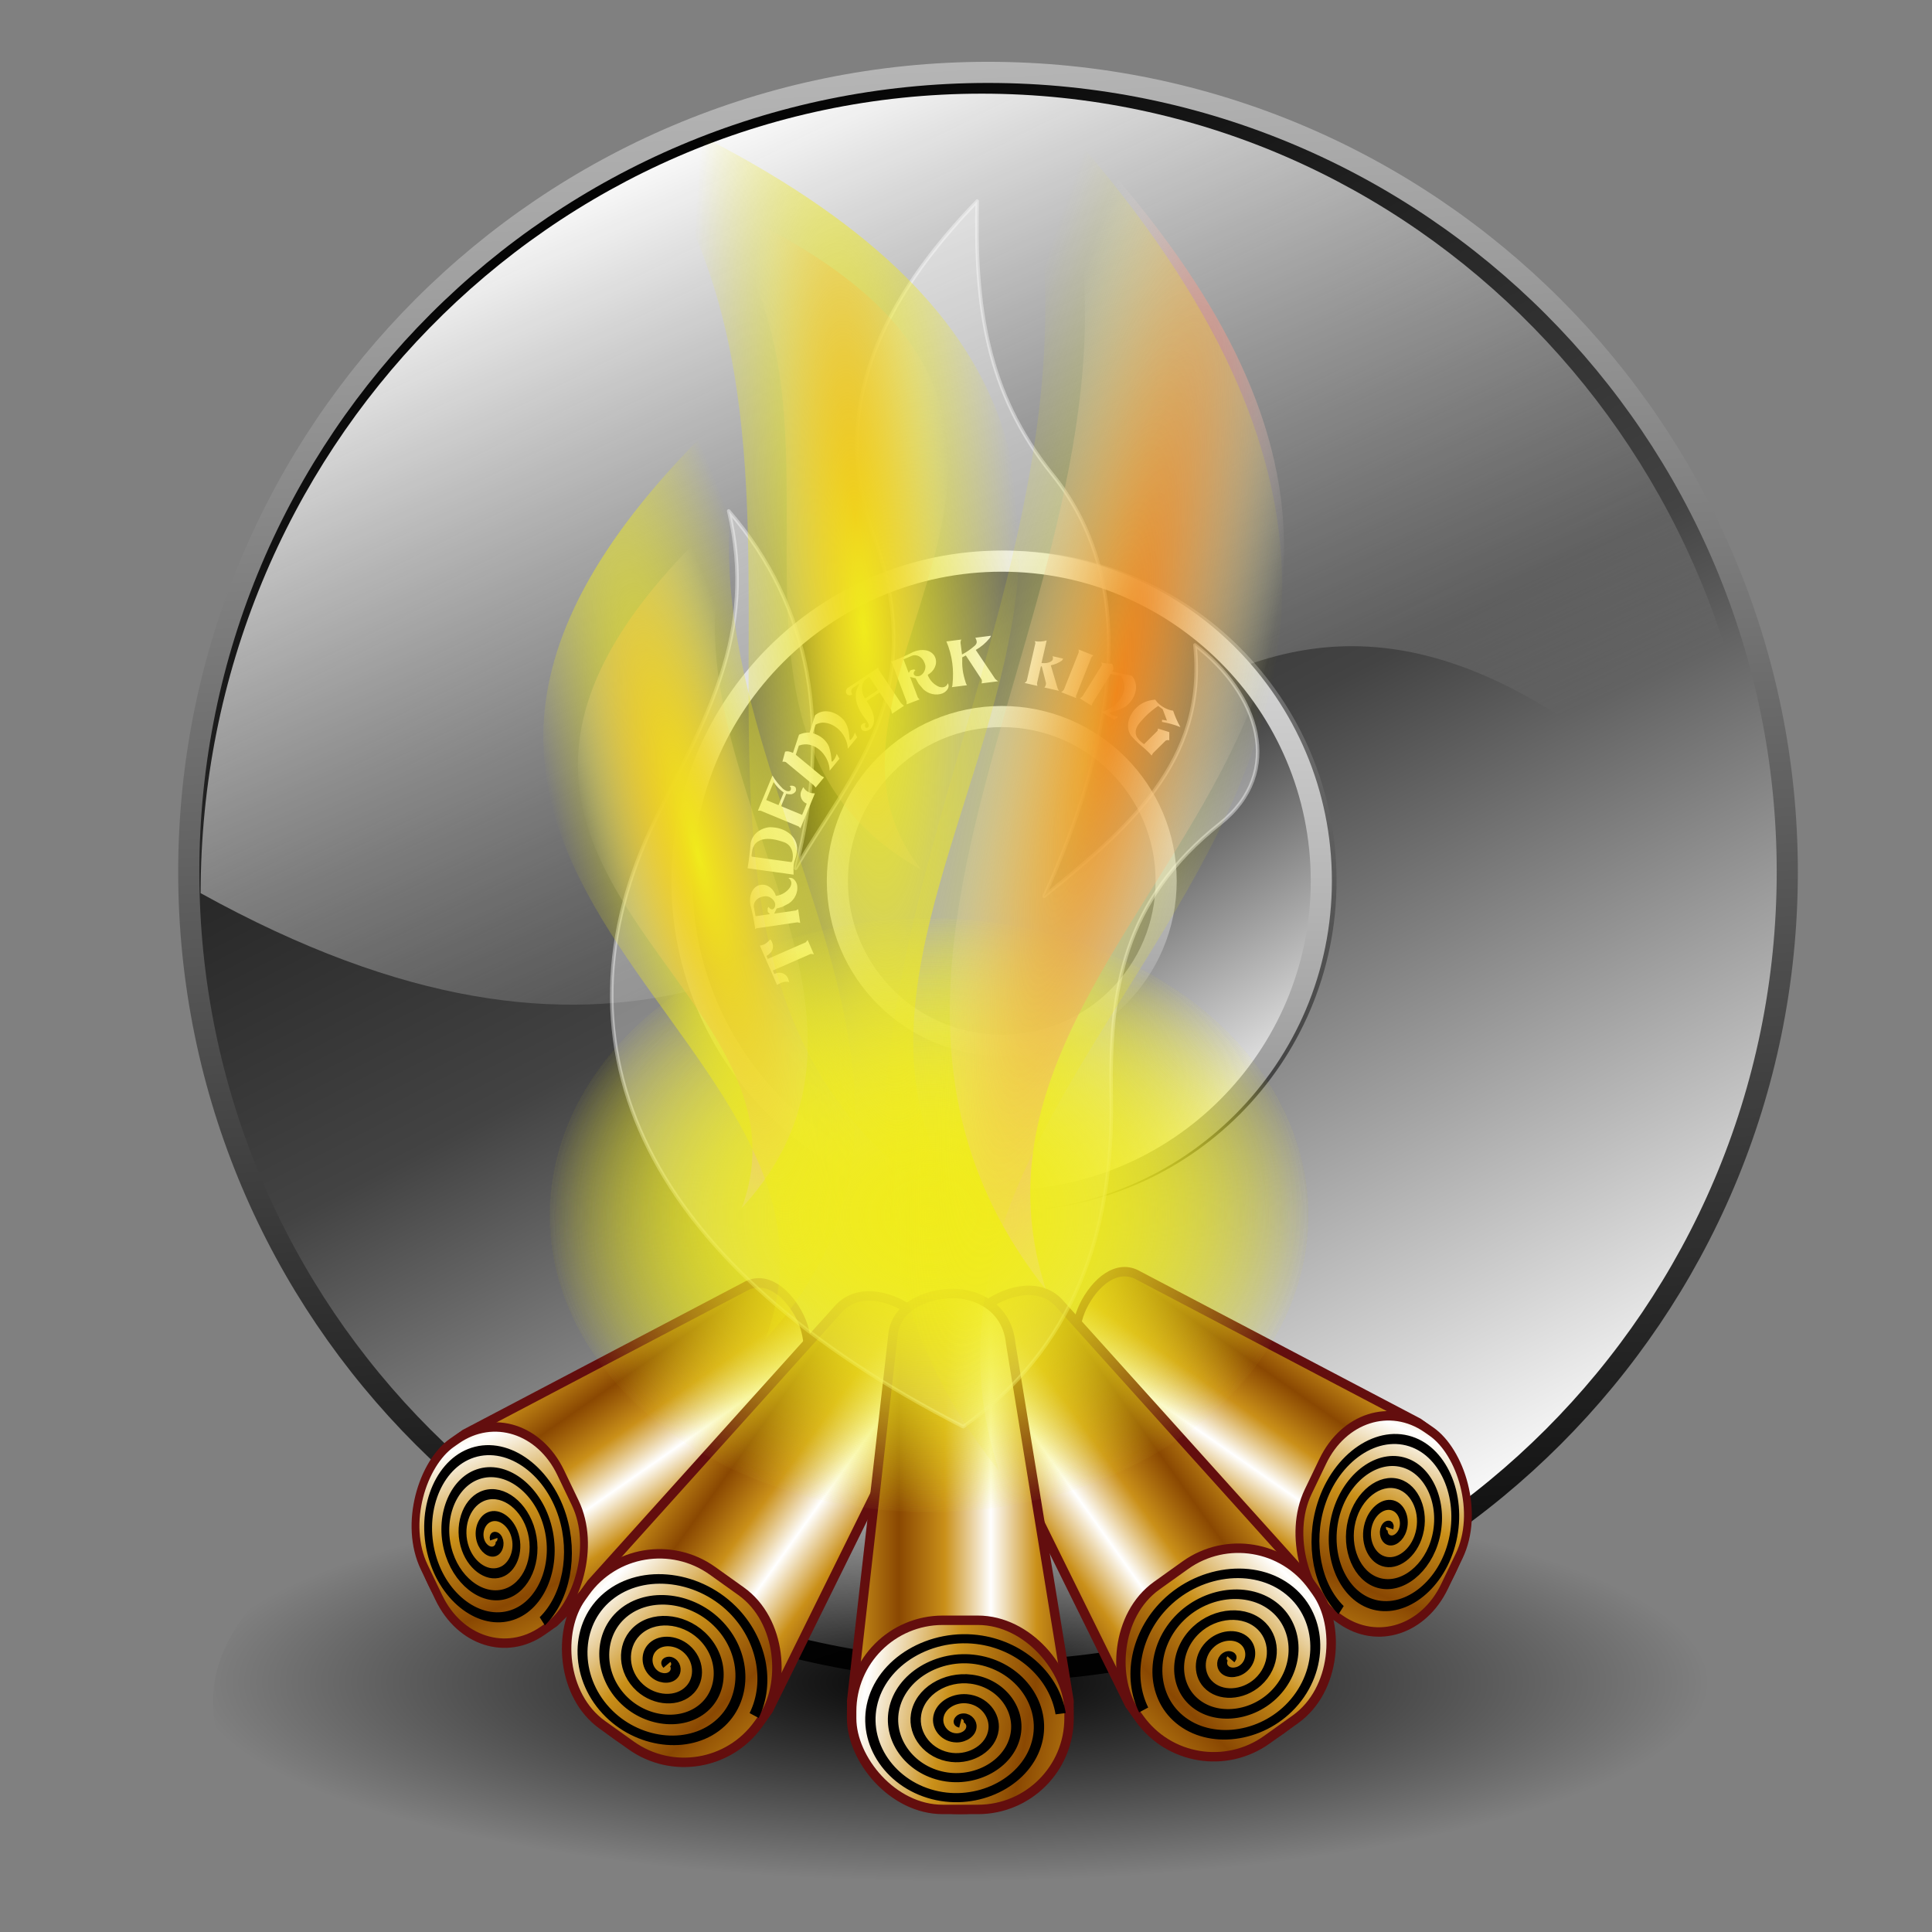 <?xml version="1.0" encoding="UTF-8" standalone="no"?>
<!-- Created with Inkscape (http://www.inkscape.org/) -->
<svg
   xmlns:dc="http://purl.org/dc/elements/1.1/"
   xmlns:cc="http://creativecommons.org/ns#"
   xmlns:rdf="http://www.w3.org/1999/02/22-rdf-syntax-ns#"
   xmlns:svg="http://www.w3.org/2000/svg"
   xmlns="http://www.w3.org/2000/svg"
   xmlns:xlink="http://www.w3.org/1999/xlink"
   xmlns:sodipodi="http://sodipodi.sourceforge.net/DTD/sodipodi-0.dtd"
   xmlns:inkscape="http://www.inkscape.org/namespaces/inkscape"
   id="svg2"
   sodipodi:version="0.32"
   inkscape:version="0.46"
   width="256"
   height="256"
   version="1.0"
   sodipodi:docbase="/media/disk-hdb2"
   sodipodi:docname="brasero.svg"
   inkscape:output_extension="org.inkscape.output.svg.inkscape">
  <rect width="100%" height="100%" fill="#808080" stroke="none"/>
  <defs
     id="defs5">
    <linearGradient
       id="linearGradient3621">
      <stop
         style="stop-color:#f03a1c;stop-opacity:1;"
         offset="0"
         id="stop3623" />
      <stop
         style="stop-color:#f8f8f4;stop-opacity:0;"
         offset="1"
         id="stop3625" />
    </linearGradient>
    <linearGradient
       id="linearGradient3605">
      <stop
         id="stop3607"
         offset="0"
         style="stop-color:#8a4802;stop-opacity:1;" />
      <stop
         style="stop-color:#ca9019;stop-opacity:1;"
         offset="0.5"
         id="stop3609" />
      <stop
         id="stop3611"
         offset="1"
         style="stop-color:white;stop-opacity:1;" />
    </linearGradient>
    <linearGradient
       id="linearGradient3597">
      <stop
         id="stop3599"
         offset="0"
         style="stop-color:#6d4c07;stop-opacity:1;" />
      <stop
         style="stop-color:#a9a9a9;stop-opacity:1;"
         offset="0.5"
         id="stop3601" />
      <stop
         id="stop3603"
         offset="1"
         style="stop-color:white;stop-opacity:1;" />
    </linearGradient>
    <inkscape:perspective
       sodipodi:type="inkscape:persp3d"
       inkscape:vp_x="0 : 128 : 1"
       inkscape:vp_y="0 : 1000 : 0"
       inkscape:vp_z="256 : 128 : 1"
       inkscape:persp3d-origin="128 : 85.333333 : 1"
       id="perspective37" />
    <linearGradient
       id="linearGradient2852">
      <stop
         style="stop-color:white;stop-opacity:1"
         offset="0"
         id="stop2854" />
      <stop
         style="stop-color:white;stop-opacity:0"
         offset="1"
         id="stop2858" />
    </linearGradient>
    <linearGradient
       id="linearGradient2844">
      <stop
         id="stop2846"
         offset="0"
         style="stop-color:white;stop-opacity:1" />
      <stop
         style="stop-color:#717fff;stop-opacity:1;"
         offset="0.5"
         id="stop2848" />
      <stop
         id="stop2850"
         offset="1"
         style="stop-color:white;stop-opacity:0" />
    </linearGradient>
    <linearGradient
       id="linearGradient2820">
      <stop
         style="stop-color:#878787;stop-opacity:1;"
         offset="0"
         id="stop2822" />
      <stop
         style="stop-color:#e6e6e6;stop-opacity:1;"
         offset="1"
         id="stop2824" />
    </linearGradient>
    <linearGradient
       id="linearGradient2770">
      <stop
         style="stop-color:#000000;stop-opacity:1;"
         offset="0"
         id="stop2772" />
      <stop
         style="stop-color:#b9b9b9;stop-opacity:1;"
         offset="1"
         id="stop2774" />
    </linearGradient>
    <linearGradient
       id="linearGradient2760">
      <stop
         style="stop-color:#000000;stop-opacity:1;"
         offset="0"
         id="stop2762" />
      <stop
         id="stop2768"
         offset="0.5"
         style="stop-color:#434343;stop-opacity:1;" />
      <stop
         style="stop-color:white;stop-opacity:1;"
         offset="1"
         id="stop2764" />
    </linearGradient>
    <linearGradient
       inkscape:collect="always"
       xlink:href="#linearGradient2760"
       id="linearGradient2798"
       gradientUnits="userSpaceOnUse"
       x1="76.255"
       y1="36.312"
       x2="175.508"
       y2="229.371" />
    <linearGradient
       inkscape:collect="always"
       xlink:href="#linearGradient2770"
       id="linearGradient2800"
       gradientUnits="userSpaceOnUse"
       x1="136.17"
       y1="242.08"
       x2="124.066"
       y2="19.972" />
    <linearGradient
       inkscape:collect="always"
       xlink:href="#linearGradient2760"
       id="linearGradient2815"
       x1="104.51"
       y1="94.411"
       x2="155.726"
       y2="174.298"
       gradientUnits="userSpaceOnUse" />
    <linearGradient
       inkscape:collect="always"
       xlink:href="#linearGradient2760"
       id="linearGradient2410"
       gradientUnits="userSpaceOnUse"
       gradientTransform="translate(-1.21,0.605)"
       x1="104.51"
       y1="94.411"
       x2="155.726"
       y2="174.298" />
    <linearGradient
       inkscape:collect="always"
       xlink:href="#linearGradient2820"
       id="linearGradient2412"
       gradientUnits="userSpaceOnUse"
       gradientTransform="translate(-1.21,0.605)"
       x1="134.953"
       y1="180.354"
       x2="134.953"
       y2="84.732" />
    <linearGradient
       inkscape:collect="always"
       xlink:href="#linearGradient2852"
       id="linearGradient2416"
       gradientUnits="userSpaceOnUse"
       gradientTransform="matrix(0.977,0,0,1,2.193,2.822)"
       x1="76.255"
       y1="36.312"
       x2="121.978"
       y2="144.913" />
    <linearGradient
       inkscape:collect="always"
       xlink:href="#linearGradient2760"
       id="linearGradient2419"
       gradientUnits="userSpaceOnUse"
       x1="76.255"
       y1="36.312"
       x2="175.508"
       y2="229.371" />
    <linearGradient
       inkscape:collect="always"
       xlink:href="#linearGradient2770"
       id="linearGradient2422"
       gradientUnits="userSpaceOnUse"
       x1="136.17"
       y1="242.08"
       x2="124.066"
       y2="19.972" />
    <linearGradient
       y2="-7.475"
       x2="16.093"
       y1="-7.475"
       x1="13.515"
       spreadMethod="reflect"
       gradientUnits="userSpaceOnUse"
       id="linearGradient2595"
       xlink:href="#linearGradient3578"
       inkscape:collect="always" />
    <linearGradient
       y2="-7.475"
       x2="16.093"
       y1="-7.475"
       x1="13.515"
       spreadMethod="reflect"
       gradientUnits="userSpaceOnUse"
       id="linearGradient2593"
       xlink:href="#linearGradient3578"
       inkscape:collect="always" />
    <linearGradient
       y2="-7.475"
       x2="16.093"
       y1="-7.475"
       x1="13.515"
       spreadMethod="reflect"
       gradientUnits="userSpaceOnUse"
       id="linearGradient2591"
       xlink:href="#linearGradient3578"
       inkscape:collect="always" />
    <linearGradient
       y2="-7.475"
       x2="16.093"
       y1="-7.475"
       x1="13.515"
       spreadMethod="reflect"
       gradientUnits="userSpaceOnUse"
       id="linearGradient2589"
       xlink:href="#linearGradient3578"
       inkscape:collect="always" />
    <linearGradient
       y2="-7.475"
       x2="16.093"
       y1="-7.475"
       x1="13.515"
       spreadMethod="reflect"
       gradientUnits="userSpaceOnUse"
       id="linearGradient2587"
       xlink:href="#linearGradient3578"
       inkscape:collect="always" />
    <linearGradient
       y2="-7.475"
       x2="16.093"
       y1="-7.475"
       x1="13.515"
       spreadMethod="reflect"
       gradientUnits="userSpaceOnUse"
       id="linearGradient2585"
       xlink:href="#linearGradient3578"
       inkscape:collect="always" />
    <linearGradient
       y2="-7.475"
       x2="16.093"
       y1="-7.475"
       x1="13.515"
       spreadMethod="reflect"
       gradientUnits="userSpaceOnUse"
       id="linearGradient2583"
       xlink:href="#linearGradient3578"
       inkscape:collect="always" />
    <linearGradient
       y2="-7.475"
       x2="16.093"
       y1="-7.475"
       x1="13.515"
       spreadMethod="reflect"
       gradientUnits="userSpaceOnUse"
       id="linearGradient2581"
       xlink:href="#linearGradient3578"
       inkscape:collect="always" />
    <linearGradient
       y2="-7.475"
       x2="16.093"
       y1="-7.475"
       x1="13.515"
       spreadMethod="reflect"
       gradientUnits="userSpaceOnUse"
       id="linearGradient2579"
       xlink:href="#linearGradient3578"
       inkscape:collect="always" />
    <linearGradient
       y2="-7.475"
       x2="16.093"
       y1="-7.475"
       x1="13.515"
       spreadMethod="reflect"
       gradientUnits="userSpaceOnUse"
       id="linearGradient2577"
       xlink:href="#linearGradient3578"
       inkscape:collect="always" />
    <linearGradient
       y2="-7.475"
       x2="16.093"
       y1="-7.475"
       x1="13.515"
       spreadMethod="reflect"
       gradientUnits="userSpaceOnUse"
       id="linearGradient2575"
       xlink:href="#linearGradient3578"
       inkscape:collect="always" />
    <linearGradient
       y2="-7.475"
       x2="16.093"
       y1="-7.475"
       x1="13.515"
       spreadMethod="reflect"
       gradientUnits="userSpaceOnUse"
       id="linearGradient2573"
       xlink:href="#linearGradient3578"
       inkscape:collect="always" />
    <linearGradient
       y2="-7.475"
       x2="16.093"
       y1="-7.475"
       x1="13.515"
       spreadMethod="reflect"
       gradientUnits="userSpaceOnUse"
       id="linearGradient2571"
       xlink:href="#linearGradient3578"
       inkscape:collect="always" />
    <linearGradient
       y2="-7.475"
       x2="16.093"
       y1="-7.475"
       x1="13.515"
       spreadMethod="reflect"
       gradientUnits="userSpaceOnUse"
       id="linearGradient2569"
       xlink:href="#linearGradient3578"
       inkscape:collect="always" />
    <linearGradient
       y2="-7.475"
       x2="16.093"
       y1="-7.475"
       x1="13.515"
       spreadMethod="reflect"
       gradientUnits="userSpaceOnUse"
       id="linearGradient2567"
       xlink:href="#linearGradient3578"
       inkscape:collect="always" />
    <linearGradient
       y2="-7.475"
       x2="16.093"
       y1="-7.475"
       x1="13.515"
       spreadMethod="reflect"
       gradientUnits="userSpaceOnUse"
       id="linearGradient2565"
       xlink:href="#linearGradient3578"
       inkscape:collect="always" />
    <linearGradient
       y2="-7.475"
       x2="16.093"
       y1="-7.475"
       x1="13.515"
       spreadMethod="reflect"
       gradientUnits="userSpaceOnUse"
       id="linearGradient2563"
       xlink:href="#linearGradient3578"
       inkscape:collect="always" />
    <linearGradient
       y2="-7.475"
       x2="16.093"
       y1="-7.475"
       x1="13.515"
       spreadMethod="reflect"
       gradientUnits="userSpaceOnUse"
       id="linearGradient2561"
       xlink:href="#linearGradient3578"
       inkscape:collect="always" />
    <linearGradient
       y2="-7.475"
       x2="16.093"
       y1="-7.475"
       x1="13.515"
       spreadMethod="reflect"
       gradientUnits="userSpaceOnUse"
       id="linearGradient2559"
       xlink:href="#linearGradient3578"
       inkscape:collect="always" />
    <linearGradient
       y2="-7.475"
       x2="16.093"
       y1="-7.475"
       x1="13.515"
       spreadMethod="reflect"
       gradientUnits="userSpaceOnUse"
       id="linearGradient2557"
       xlink:href="#linearGradient3578"
       inkscape:collect="always" />
    <linearGradient
       y2="-7.475"
       x2="16.093"
       y1="-7.475"
       x1="13.515"
       spreadMethod="reflect"
       gradientUnits="userSpaceOnUse"
       id="linearGradient2555"
       xlink:href="#linearGradient3578"
       inkscape:collect="always" />
    <linearGradient
       y2="-7.475"
       x2="16.093"
       y1="-7.475"
       x1="13.515"
       spreadMethod="reflect"
       gradientUnits="userSpaceOnUse"
       id="linearGradient2553"
       xlink:href="#linearGradient3578"
       inkscape:collect="always" />
    <linearGradient
       y2="-7.475"
       x2="16.093"
       y1="-7.475"
       x1="13.515"
       spreadMethod="reflect"
       gradientUnits="userSpaceOnUse"
       id="linearGradient2551"
       xlink:href="#linearGradient3578"
       inkscape:collect="always" />
    <linearGradient
       y2="-7.475"
       x2="16.093"
       y1="-2.21"
       x1="15.65"
       spreadMethod="reflect"
       gradientUnits="userSpaceOnUse"
       id="linearGradient3610"
       xlink:href="#linearGradient3578"
       inkscape:collect="always" />
    <linearGradient
       y2="-7.475"
       x2="16.093"
       y1="-6.409"
       x1="10.621"
       spreadMethod="reflect"
       gradientUnits="userSpaceOnUse"
       id="linearGradient3608"
       xlink:href="#linearGradient3578"
       inkscape:collect="always" />
    <linearGradient
       y2="-1.513"
       x2="9.718"
       y1="-5.887"
       x1="11.187"
       spreadMethod="reflect"
       gradientUnits="userSpaceOnUse"
       id="linearGradient3606"
       xlink:href="#linearGradient3578"
       inkscape:collect="always" />
    <linearGradient
       y2="-4.516"
       x2="12.916"
       y1="-3.754"
       x1="7.771"
       spreadMethod="reflect"
       gradientUnits="userSpaceOnUse"
       id="linearGradient3604"
       xlink:href="#linearGradient3578"
       inkscape:collect="always" />
    <linearGradient
       y2="-3.733"
       x2="14.94"
       y1="-2.275"
       x1="17.083"
       spreadMethod="reflect"
       gradientUnits="userSpaceOnUse"
       id="linearGradient3602"
       xlink:href="#linearGradient3578"
       inkscape:collect="always" />
    <linearGradient
       y2="-1.992"
       x2="17.377"
       y1="-6.256"
       x1="15.582"
       spreadMethod="reflect"
       gradientUnits="userSpaceOnUse"
       id="linearGradient3600"
       xlink:href="#linearGradient3578"
       inkscape:collect="always" />
    <linearGradient
       y2="-7.475"
       x2="16.093"
       y1="-10.978"
       x1="16.691"
       spreadMethod="reflect"
       gradientUnits="userSpaceOnUse"
       id="linearGradient3598"
       xlink:href="#linearGradient3578"
       inkscape:collect="always" />
    <linearGradient
       y2="-11.199"
       x2="11.132"
       y1="-11.391"
       x1="16.387"
       spreadMethod="reflect"
       gradientUnits="userSpaceOnUse"
       id="linearGradient3596"
       xlink:href="#linearGradient3578"
       inkscape:collect="always" />
    <linearGradient
       y2="-2.688"
       x2="8.696"
       y1="-11.587"
       x1="12.035"
       spreadMethod="reflect"
       gradientUnits="userSpaceOnUse"
       id="linearGradient3594"
       xlink:href="#linearGradient3578"
       inkscape:collect="always" />
    <linearGradient
       y2="-5.778"
       x2="11.372"
       y1="-10.151"
       x1="12.906"
       spreadMethod="reflect"
       gradientUnits="userSpaceOnUse"
       id="linearGradient3592"
       xlink:href="#linearGradient3578"
       inkscape:collect="always" />
    <linearGradient
       y2="-6.953"
       x2="17.747"
       y1="-5.908"
       x1="16.387"
       spreadMethod="reflect"
       gradientUnits="userSpaceOnUse"
       id="linearGradient3590"
       xlink:href="#linearGradient3578"
       inkscape:collect="always" />
    <linearGradient
       y2="-8.019"
       x2="17.075"
       y1="-7.475"
       x1="13.515"
       spreadMethod="reflect"
       gradientUnits="userSpaceOnUse"
       id="linearGradient3588"
       xlink:href="#linearGradient3578"
       inkscape:collect="always" />
    <linearGradient
       y2="-6.583"
       x2="18.617"
       y1="-5.212"
       x1="16.909"
       spreadMethod="reflect"
       gradientUnits="userSpaceOnUse"
       id="linearGradient3586"
       xlink:href="#linearGradient3578"
       inkscape:collect="always" />
    <linearGradient
       spreadMethod="reflect"
       gradientUnits="userSpaceOnUse"
       y2="-7.475"
       x2="16.093"
       y1="-7.475"
       x1="13.515"
       id="linearGradient3584"
       xlink:href="#linearGradient3578"
       inkscape:collect="always" />
    <inkscape:perspective
       sodipodi:type="inkscape:persp3d"
       inkscape:vp_x="0 : 128 : 1"
       inkscape:vp_y="0 : 1000 : 0"
       inkscape:vp_z="256 : 128 : 1"
       inkscape:persp3d-origin="128 : 85.333333 : 1"
       id="perspective2503" />
    <linearGradient
       id="linearGradient3578">
      <stop
         id="stop3580"
         offset="0"
         style="stop-color:#000000;stop-opacity:1;" />
      <stop
         id="stop3582"
         offset="1"
         style="stop-color:#fffcfc;stop-opacity:1;" />
    </linearGradient>
    <linearGradient
       id="linearGradient2848"
       inkscape:collect="always">
      <stop
         id="stop2664"
         offset="0"
         style="stop-color:#f0eb1c;stop-opacity:1;" />
      <stop
         id="stop2852"
         offset="1"
         style="stop-color:#f0eb1c;stop-opacity:0;" />
    </linearGradient>
    <linearGradient
       id="linearGradient2884"
       inkscape:collect="always">
      <stop
         id="stop2886"
         offset="0"
         style="stop-color:black;stop-opacity:1;" />
      <stop
         id="stop2888"
         offset="1"
         style="stop-color:black;stop-opacity:0;" />
    </linearGradient>
    <inkscape:perspective
       id="perspective2657"
       inkscape:persp3d-origin="128 : 85.333333 : 1"
       inkscape:vp_z="256 : 128 : 1"
       inkscape:vp_y="0 : 1000 : 0"
       inkscape:vp_x="0 : 128 : 1"
       sodipodi:type="inkscape:persp3d" />
    <radialGradient
       inkscape:collect="always"
       xlink:href="#linearGradient2884"
       id="radialGradient2754"
       gradientUnits="userSpaceOnUse"
       gradientTransform="matrix(1,0,0,0.398,0,216.856)"
       cx="230.418"
       cy="360.348"
       fx="230.418"
       fy="360.348"
       r="213.776" />
    <radialGradient
       inkscape:collect="always"
       xlink:href="#linearGradient2848"
       id="radialGradient2756"
       gradientUnits="userSpaceOnUse"
       gradientTransform="matrix(1,0,0,0.786,0,40.082)"
       cx="188.33"
       cy="187.285"
       fx="188.33"
       fy="187.285"
       r="108.617" />
    <linearGradient
       inkscape:collect="always"
       xlink:href="#linearGradient3605"
       id="linearGradient2758"
       gradientUnits="userSpaceOnUse"
       gradientTransform="matrix(0.989,0,0,1.789,2.352,-328.792)"
       spreadMethod="reflect"
       x1="201.758"
       y1="350.257"
       x2="228.011"
       y2="350.257" />
    <linearGradient
       inkscape:collect="always"
       xlink:href="#linearGradient3605"
       id="linearGradient2761"
       gradientUnits="userSpaceOnUse"
       gradientTransform="matrix(0.989,0,0,1.789,2.352,-328.792)"
       spreadMethod="reflect"
       x1="237.061"
       y1="407.5"
       x2="193.688"
       y2="392.919" />
    <linearGradient
       inkscape:collect="always"
       xlink:href="#linearGradient3605"
       id="linearGradient2763"
       gradientUnits="userSpaceOnUse"
       gradientTransform="matrix(0.989,0,0,1.789,2.352,-328.792)"
       spreadMethod="reflect"
       x1="201.758"
       y1="350.257"
       x2="228.011"
       y2="350.257" />
    <linearGradient
       inkscape:collect="always"
       xlink:href="#linearGradient3605"
       id="linearGradient2765"
       gradientUnits="userSpaceOnUse"
       gradientTransform="matrix(0.989,0,0,1.789,2.352,-328.792)"
       spreadMethod="reflect"
       x1="237.061"
       y1="407.5"
       x2="193.688"
       y2="392.919" />
    <linearGradient
       inkscape:collect="always"
       xlink:href="#linearGradient3605"
       id="linearGradient2767"
       gradientUnits="userSpaceOnUse"
       gradientTransform="matrix(0.989,0,0,1.789,2.352,-328.792)"
       spreadMethod="reflect"
       x1="201.758"
       y1="350.257"
       x2="228.011"
       y2="350.257" />
    <linearGradient
       inkscape:collect="always"
       xlink:href="#linearGradient3605"
       id="linearGradient2769"
       gradientUnits="userSpaceOnUse"
       gradientTransform="matrix(0.989,0,0,1.789,2.352,-328.792)"
       spreadMethod="reflect"
       x1="237.061"
       y1="407.5"
       x2="193.688"
       y2="392.919" />
    <linearGradient
       inkscape:collect="always"
       xlink:href="#linearGradient3605"
       id="linearGradient2771"
       gradientUnits="userSpaceOnUse"
       gradientTransform="matrix(0.989,0,0,1.789,2.352,-328.792)"
       spreadMethod="reflect"
       x1="201.758"
       y1="350.257"
       x2="228.011"
       y2="350.257" />
    <linearGradient
       inkscape:collect="always"
       xlink:href="#linearGradient3605"
       id="linearGradient2773"
       gradientUnits="userSpaceOnUse"
       gradientTransform="matrix(0.989,0,0,1.789,2.352,-328.792)"
       spreadMethod="reflect"
       x1="237.061"
       y1="407.5"
       x2="193.688"
       y2="392.919" />
    <linearGradient
       inkscape:collect="always"
       xlink:href="#linearGradient3605"
       id="linearGradient2775"
       gradientUnits="userSpaceOnUse"
       gradientTransform="matrix(0.989,0,0,1.789,2.352,-328.792)"
       spreadMethod="reflect"
       x1="201.758"
       y1="350.257"
       x2="228.011"
       y2="350.257" />
    <linearGradient
       inkscape:collect="always"
       xlink:href="#linearGradient3605"
       id="linearGradient2777"
       gradientUnits="userSpaceOnUse"
       gradientTransform="matrix(0.989,0,0,1.789,2.352,-328.792)"
       spreadMethod="reflect"
       x1="237.061"
       y1="407.5"
       x2="193.688"
       y2="392.919" />
    <radialGradient
       inkscape:collect="always"
       xlink:href="#linearGradient2848"
       id="radialGradient2779"
       gradientUnits="userSpaceOnUse"
       gradientTransform="matrix(1,0,0,0.786,0,40.082)"
       cx="188.33"
       cy="187.285"
       fx="188.33"
       fy="187.285"
       r="108.617" />
    <radialGradient
       inkscape:collect="always"
       xlink:href="#linearGradient2848"
       id="radialGradient2781"
       gradientUnits="userSpaceOnUse"
       gradientTransform="matrix(1,0,0,0.786,0,40.082)"
       cx="188.33"
       cy="187.285"
       fx="188.33"
       fy="187.285"
       r="108.617" />
    <radialGradient
       inkscape:collect="always"
       xlink:href="#linearGradient3621"
       id="radialGradient2790"
       gradientUnits="userSpaceOnUse"
       gradientTransform="matrix(0.268,-3.5816309e-2,9.7488574e-2,1.314,529.466,-11.796)"
       cx="-530.432"
       cy="73.606"
       fx="-530.432"
       fy="73.606"
       r="47.666" />
    <radialGradient
       inkscape:collect="always"
       xlink:href="#linearGradient3621"
       id="radialGradient2793"
       gradientUnits="userSpaceOnUse"
       gradientTransform="matrix(-0.265,4.9994777e-2,0.32,1.278,208.619,80.822)"
       cx="-530.432"
       cy="73.606"
       fx="-530.432"
       fy="73.606"
       r="47.666" />
    <radialGradient
       inkscape:collect="always"
       xlink:href="#linearGradient3621"
       id="radialGradient2796"
       gradientUnits="userSpaceOnUse"
       gradientTransform="matrix(0.386,8.3749021e-2,-0.465,2.141,668.076,14.182)"
       cx="-530.432"
       cy="73.606"
       fx="-530.432"
       fy="73.606"
       r="47.666" />
    <radialGradient
       inkscape:collect="always"
       xlink:href="#linearGradient2848"
       id="radialGradient3615"
       gradientUnits="userSpaceOnUse"
       gradientTransform="matrix(0.459,9.9699625e-2,-0.553,2.549,709.124,1.56)"
       cx="-530.432"
       cy="73.606"
       fx="-530.432"
       fy="73.606"
       r="47.666" />
    <radialGradient
       inkscape:collect="always"
       xlink:href="#linearGradient2848"
       id="radialGradient3619"
       gradientUnits="userSpaceOnUse"
       gradientTransform="matrix(0.45,-6.0124554e-2,0.164,2.205,622.206,-75.666)"
       cx="-530.432"
       cy="73.606"
       fx="-530.432"
       fy="73.606"
       r="47.666" />
    <radialGradient
       inkscape:collect="always"
       xlink:href="#linearGradient2848"
       id="radialGradient3629"
       gradientUnits="userSpaceOnUse"
       gradientTransform="matrix(-0.36,6.7837868e-2,0.434,1.734,150.807,57.224)"
       cx="-530.432"
       cy="73.606"
       fx="-530.432"
       fy="73.606"
       r="47.666" />
    <radialGradient
       inkscape:collect="always"
       xlink:href="#linearGradient2884"
       id="radialGradient3664"
       gradientUnits="userSpaceOnUse"
       gradientTransform="matrix(1,0,0,0.398,0,216.856)"
       cx="230.418"
       cy="360.347"
       fx="230.418"
       fy="360.347"
       r="213.776" />
    <radialGradient
       inkscape:collect="always"
       xlink:href="#linearGradient2848"
       id="radialGradient3666"
       gradientUnits="userSpaceOnUse"
       gradientTransform="matrix(1,0,0,0.786,0,40.082)"
       cx="188.33"
       cy="187.285"
       fx="188.33"
       fy="187.285"
       r="108.617" />
    <linearGradient
       inkscape:collect="always"
       xlink:href="#linearGradient3605"
       id="linearGradient3668"
       gradientUnits="userSpaceOnUse"
       gradientTransform="matrix(0.989,0,0,1.789,2.352,-328.792)"
       spreadMethod="reflect"
       x1="201.758"
       y1="350.257"
       x2="228.011"
       y2="350.257" />
    <linearGradient
       inkscape:collect="always"
       xlink:href="#linearGradient3605"
       id="linearGradient3670"
       gradientUnits="userSpaceOnUse"
       gradientTransform="matrix(0.989,0,0,1.789,2.352,-328.792)"
       spreadMethod="reflect"
       x1="237.061"
       y1="407.5"
       x2="193.688"
       y2="392.919" />
    <linearGradient
       inkscape:collect="always"
       xlink:href="#linearGradient3605"
       id="linearGradient3672"
       gradientUnits="userSpaceOnUse"
       gradientTransform="matrix(0.989,0,0,1.789,2.352,-328.792)"
       spreadMethod="reflect"
       x1="201.758"
       y1="350.257"
       x2="228.011"
       y2="350.257" />
    <linearGradient
       inkscape:collect="always"
       xlink:href="#linearGradient3605"
       id="linearGradient3674"
       gradientUnits="userSpaceOnUse"
       gradientTransform="matrix(0.989,0,0,1.789,2.352,-328.792)"
       spreadMethod="reflect"
       x1="237.061"
       y1="407.5"
       x2="193.688"
       y2="392.919" />
    <linearGradient
       inkscape:collect="always"
       xlink:href="#linearGradient3605"
       id="linearGradient3676"
       gradientUnits="userSpaceOnUse"
       gradientTransform="matrix(0.989,0,0,1.789,2.352,-328.792)"
       spreadMethod="reflect"
       x1="201.758"
       y1="350.257"
       x2="228.011"
       y2="350.257" />
    <linearGradient
       inkscape:collect="always"
       xlink:href="#linearGradient3605"
       id="linearGradient3678"
       gradientUnits="userSpaceOnUse"
       gradientTransform="matrix(0.989,0,0,1.789,2.352,-328.792)"
       spreadMethod="reflect"
       x1="237.061"
       y1="407.5"
       x2="193.688"
       y2="392.919" />
    <linearGradient
       inkscape:collect="always"
       xlink:href="#linearGradient3605"
       id="linearGradient3680"
       gradientUnits="userSpaceOnUse"
       gradientTransform="matrix(0.989,0,0,1.789,2.352,-328.792)"
       spreadMethod="reflect"
       x1="201.758"
       y1="350.257"
       x2="228.011"
       y2="350.257" />
    <linearGradient
       inkscape:collect="always"
       xlink:href="#linearGradient3605"
       id="linearGradient3682"
       gradientUnits="userSpaceOnUse"
       gradientTransform="matrix(0.989,0,0,1.789,2.352,-328.792)"
       spreadMethod="reflect"
       x1="237.061"
       y1="407.5"
       x2="193.688"
       y2="392.919" />
    <linearGradient
       inkscape:collect="always"
       xlink:href="#linearGradient3605"
       id="linearGradient3684"
       gradientUnits="userSpaceOnUse"
       gradientTransform="matrix(0.989,0,0,1.789,2.352,-328.792)"
       spreadMethod="reflect"
       x1="201.758"
       y1="350.257"
       x2="228.011"
       y2="350.257" />
    <linearGradient
       inkscape:collect="always"
       xlink:href="#linearGradient3605"
       id="linearGradient3686"
       gradientUnits="userSpaceOnUse"
       gradientTransform="matrix(0.989,0,0,1.789,2.352,-328.792)"
       spreadMethod="reflect"
       x1="237.061"
       y1="407.5"
       x2="193.688"
       y2="392.919" />
    <radialGradient
       inkscape:collect="always"
       xlink:href="#linearGradient2848"
       id="radialGradient3688"
       gradientUnits="userSpaceOnUse"
       gradientTransform="matrix(1,0,0,0.786,0,40.082)"
       cx="188.33"
       cy="187.285"
       fx="188.33"
       fy="187.285"
       r="108.617" />
    <radialGradient
       inkscape:collect="always"
       xlink:href="#linearGradient2848"
       id="radialGradient3690"
       gradientUnits="userSpaceOnUse"
       gradientTransform="matrix(1,0,0,0.786,0,40.082)"
       cx="188.33"
       cy="187.285"
       fx="188.33"
       fy="187.285"
       r="108.617" />
    <radialGradient
       inkscape:collect="always"
       xlink:href="#linearGradient3621"
       id="radialGradient3692"
       gradientUnits="userSpaceOnUse"
       gradientTransform="matrix(0.386,8.3749021e-2,-0.465,2.141,668.076,14.182)"
       cx="-530.432"
       cy="73.606"
       fx="-530.432"
       fy="73.606"
       r="47.666" />
    <radialGradient
       inkscape:collect="always"
       xlink:href="#linearGradient3621"
       id="radialGradient3694"
       gradientUnits="userSpaceOnUse"
       gradientTransform="matrix(-0.265,4.9994777e-2,0.32,1.278,208.619,80.822)"
       cx="-530.432"
       cy="73.606"
       fx="-530.432"
       fy="73.606"
       r="47.666" />
    <radialGradient
       inkscape:collect="always"
       xlink:href="#linearGradient3621"
       id="radialGradient3696"
       gradientUnits="userSpaceOnUse"
       gradientTransform="matrix(0.268,-3.5816309e-2,9.7488574e-2,1.314,529.466,-11.796)"
       cx="-530.432"
       cy="73.606"
       fx="-530.432"
       fy="73.606"
       r="47.666" />
    <radialGradient
       inkscape:collect="always"
       xlink:href="#linearGradient2848"
       id="radialGradient3698"
       gradientUnits="userSpaceOnUse"
       gradientTransform="matrix(0.459,9.9699625e-2,-0.553,2.549,709.124,1.56)"
       cx="-530.432"
       cy="73.606"
       fx="-530.432"
       fy="73.606"
       r="47.666" />
    <radialGradient
       inkscape:collect="always"
       xlink:href="#linearGradient2848"
       id="radialGradient3700"
       gradientUnits="userSpaceOnUse"
       gradientTransform="matrix(0.45,-6.0124554e-2,0.164,2.205,622.206,-75.666)"
       cx="-530.432"
       cy="73.606"
       fx="-530.432"
       fy="73.606"
       r="47.666" />
    <radialGradient
       inkscape:collect="always"
       xlink:href="#linearGradient2848"
       id="radialGradient3702"
       gradientUnits="userSpaceOnUse"
       gradientTransform="matrix(-0.36,6.7837868e-2,0.434,1.734,150.807,57.224)"
       cx="-530.432"
       cy="73.606"
       fx="-530.432"
       fy="73.606"
       r="47.666" />
    <radialGradient
       inkscape:collect="always"
       xlink:href="#linearGradient2884"
       id="radialGradient3389"
       gradientUnits="userSpaceOnUse"
       gradientTransform="matrix(1,0,0,0.398,0,216.856)"
       cx="230.418"
       cy="360.347"
       fx="230.418"
       fy="360.347"
       r="213.776" />
    <radialGradient
       inkscape:collect="always"
       xlink:href="#linearGradient2848"
       id="radialGradient3391"
       gradientUnits="userSpaceOnUse"
       gradientTransform="matrix(1,0,0,0.786,0,40.082)"
       cx="188.33"
       cy="187.285"
       fx="188.33"
       fy="187.285"
       r="108.617" />
    <linearGradient
       inkscape:collect="always"
       xlink:href="#linearGradient3605"
       id="linearGradient3393"
       gradientUnits="userSpaceOnUse"
       gradientTransform="matrix(0.989,0,0,1.789,2.352,-328.792)"
       spreadMethod="reflect"
       x1="201.758"
       y1="350.257"
       x2="228.011"
       y2="350.257" />
    <linearGradient
       inkscape:collect="always"
       xlink:href="#linearGradient3605"
       id="linearGradient3395"
       gradientUnits="userSpaceOnUse"
       gradientTransform="matrix(0.989,0,0,1.789,2.352,-328.792)"
       spreadMethod="reflect"
       x1="237.061"
       y1="407.5"
       x2="193.688"
       y2="392.919" />
    <linearGradient
       inkscape:collect="always"
       xlink:href="#linearGradient3605"
       id="linearGradient3397"
       gradientUnits="userSpaceOnUse"
       gradientTransform="matrix(0.989,0,0,1.789,2.352,-328.792)"
       spreadMethod="reflect"
       x1="201.758"
       y1="350.257"
       x2="228.011"
       y2="350.257" />
    <linearGradient
       inkscape:collect="always"
       xlink:href="#linearGradient3605"
       id="linearGradient3399"
       gradientUnits="userSpaceOnUse"
       gradientTransform="matrix(0.989,0,0,1.789,2.352,-328.792)"
       spreadMethod="reflect"
       x1="237.061"
       y1="407.5"
       x2="193.688"
       y2="392.919" />
    <linearGradient
       inkscape:collect="always"
       xlink:href="#linearGradient3605"
       id="linearGradient3401"
       gradientUnits="userSpaceOnUse"
       gradientTransform="matrix(0.989,0,0,1.789,2.352,-328.792)"
       spreadMethod="reflect"
       x1="201.758"
       y1="350.257"
       x2="228.011"
       y2="350.257" />
    <linearGradient
       inkscape:collect="always"
       xlink:href="#linearGradient3605"
       id="linearGradient3403"
       gradientUnits="userSpaceOnUse"
       gradientTransform="matrix(0.989,0,0,1.789,2.352,-328.792)"
       spreadMethod="reflect"
       x1="237.061"
       y1="407.5"
       x2="193.688"
       y2="392.919" />
    <linearGradient
       inkscape:collect="always"
       xlink:href="#linearGradient3605"
       id="linearGradient3405"
       gradientUnits="userSpaceOnUse"
       gradientTransform="matrix(0.989,0,0,1.789,2.352,-328.792)"
       spreadMethod="reflect"
       x1="201.758"
       y1="350.257"
       x2="228.011"
       y2="350.257" />
    <linearGradient
       inkscape:collect="always"
       xlink:href="#linearGradient3605"
       id="linearGradient3407"
       gradientUnits="userSpaceOnUse"
       gradientTransform="matrix(0.989,0,0,1.789,2.352,-328.792)"
       spreadMethod="reflect"
       x1="237.061"
       y1="407.5"
       x2="193.688"
       y2="392.919" />
    <linearGradient
       inkscape:collect="always"
       xlink:href="#linearGradient3605"
       id="linearGradient3409"
       gradientUnits="userSpaceOnUse"
       gradientTransform="matrix(0.989,0,0,1.789,2.352,-328.792)"
       spreadMethod="reflect"
       x1="201.758"
       y1="350.257"
       x2="228.011"
       y2="350.257" />
    <linearGradient
       inkscape:collect="always"
       xlink:href="#linearGradient3605"
       id="linearGradient3411"
       gradientUnits="userSpaceOnUse"
       gradientTransform="matrix(0.989,0,0,1.789,2.352,-328.792)"
       spreadMethod="reflect"
       x1="237.061"
       y1="407.5"
       x2="193.688"
       y2="392.919" />
    <radialGradient
       inkscape:collect="always"
       xlink:href="#linearGradient2848"
       id="radialGradient3413"
       gradientUnits="userSpaceOnUse"
       gradientTransform="matrix(1,0,0,0.786,0,40.082)"
       cx="188.33"
       cy="187.285"
       fx="188.33"
       fy="187.285"
       r="108.617" />
    <radialGradient
       inkscape:collect="always"
       xlink:href="#linearGradient2848"
       id="radialGradient3415"
       gradientUnits="userSpaceOnUse"
       gradientTransform="matrix(1,0,0,0.786,0,40.082)"
       cx="188.33"
       cy="187.285"
       fx="188.33"
       fy="187.285"
       r="108.617" />
    <radialGradient
       inkscape:collect="always"
       xlink:href="#linearGradient3621"
       id="radialGradient3417"
       gradientUnits="userSpaceOnUse"
       gradientTransform="matrix(0.386,8.3749021e-2,-0.465,2.141,668.076,14.182)"
       cx="-530.432"
       cy="73.606"
       fx="-530.432"
       fy="73.606"
       r="47.666" />
    <radialGradient
       inkscape:collect="always"
       xlink:href="#linearGradient3621"
       id="radialGradient3419"
       gradientUnits="userSpaceOnUse"
       gradientTransform="matrix(-0.265,4.9994777e-2,0.32,1.278,208.619,80.822)"
       cx="-530.432"
       cy="73.606"
       fx="-530.432"
       fy="73.606"
       r="47.666" />
    <radialGradient
       inkscape:collect="always"
       xlink:href="#linearGradient3621"
       id="radialGradient3421"
       gradientUnits="userSpaceOnUse"
       gradientTransform="matrix(0.268,-3.5816309e-2,9.7488574e-2,1.314,529.466,-11.796)"
       cx="-530.432"
       cy="73.606"
       fx="-530.432"
       fy="73.606"
       r="47.666" />
    <radialGradient
       inkscape:collect="always"
       xlink:href="#linearGradient2848"
       id="radialGradient3423"
       gradientUnits="userSpaceOnUse"
       gradientTransform="matrix(0.459,9.9699625e-2,-0.553,2.549,709.124,1.56)"
       cx="-530.432"
       cy="73.606"
       fx="-530.432"
       fy="73.606"
       r="47.666" />
    <radialGradient
       inkscape:collect="always"
       xlink:href="#linearGradient2848"
       id="radialGradient3425"
       gradientUnits="userSpaceOnUse"
       gradientTransform="matrix(0.45,-6.0124554e-2,0.164,2.205,622.206,-75.666)"
       cx="-530.432"
       cy="73.606"
       fx="-530.432"
       fy="73.606"
       r="47.666" />
    <radialGradient
       inkscape:collect="always"
       xlink:href="#linearGradient2848"
       id="radialGradient3427"
       gradientUnits="userSpaceOnUse"
       gradientTransform="matrix(-0.36,6.7837868e-2,0.434,1.734,150.807,57.224)"
       cx="-530.432"
       cy="73.606"
       fx="-530.432"
       fy="73.606"
       r="47.666" />
    <radialGradient
       inkscape:collect="always"
       xlink:href="#linearGradient2884"
       id="radialGradient3430"
       gradientUnits="userSpaceOnUse"
       gradientTransform="matrix(1,1.7041934e-8,0,0.263,2.3737054e-6,267.634)"
       cx="225.403"
       cy="373.254"
       fx="225.403"
       fy="373.254"
       r="213.776" />
  </defs>
  <sodipodi:namedview
     inkscape:window-height="1025"
     inkscape:window-width="1680"
     inkscape:pageshadow="2"
     inkscape:pageopacity="0.0"
     guidetolerance="10.0"
     gridtolerance="10.0"
     objecttolerance="10.0"
     borderopacity="1.0"
     bordercolor="#666666"
     pagecolor="#ffffff"
     id="base"
     inkscape:zoom="3.3984375"
     inkscape:cx="128"
     inkscape:cy="128"
     inkscape:window-x="-5"
     inkscape:window-y="0"
     inkscape:current-layer="svg2"
     showgrid="false" />
  <g
     id="g3194"
     style="opacity:1"
     transform="translate(-1.02,-15.816)">
    <path
       id="path1873"
       d="M 131.938,25.406 C 73.475,25.406 26.031,72.881 26.031,131.344 C 26.031,189.806 73.475,237.25 131.938,237.25 C 190.4,237.25 237.844,189.806 237.844,131.344 C 237.844,72.881 190.4,25.406 131.938,25.406 z M 134.344,90.188 C 157.729,90.188 176.719,109.146 176.719,132.531 C 176.719,155.916 157.729,174.906 134.344,174.906 C 110.959,174.906 92,155.916 92,132.531 C 92,109.146 110.959,90.188 134.344,90.188 z"
       style="fill:url(#linearGradient2419);fill-opacity:1;stroke:url(#linearGradient2422);stroke-width:2.8;stroke-linecap:round;stroke-linejoin:round;stroke-miterlimit:4;stroke-dasharray:none;stroke-dashoffset:0;stroke-opacity:1" />
    <path
       id="path2796"
       d="M 131.107,28.227 C 73.987,28.227 27.607,75.702 27.607,134.164 C 54.633,149.123 75.347,151.188 92.482,147.102 C 90.96,142.736 90.138,138.046 90.138,133.164 C 90.138,109.779 109.128,90.789 132.513,90.789 C 145.007,90.789 156.226,96.207 163.982,104.82 C 182.459,97.215 203.372,100.618 234.576,134.164 C 234.576,75.702 188.226,28.227 131.107,28.227 z"
       style="fill:url(#linearGradient2416);fill-opacity:1;stroke:none;stroke-width:2.8;stroke-linecap:round;stroke-linejoin:round;stroke-miterlimit:4;stroke-dashoffset:0;stroke-opacity:1" />
    <path
       id="path2807"
       d="M 133.758,90.168 C 110.373,90.168 91.383,109.158 91.383,132.543 C 91.383,155.928 110.373,174.918 133.758,174.918 C 157.143,174.918 176.102,155.928 176.102,132.543 C 176.102,109.158 157.143,90.168 133.758,90.168 z M 133.758,110.761 C 145.785,110.761 155.54,120.516 155.54,132.543 C 155.54,144.569 145.785,154.324 133.758,154.324 C 121.732,154.324 111.977,144.569 111.977,132.543 C 111.977,120.516 121.732,110.761 133.758,110.761 z"
       style="fill:url(#linearGradient2410);fill-opacity:1;stroke:url(#linearGradient2412);stroke-width:2.8;stroke-linecap:round;stroke-linejoin:round;stroke-miterlimit:4;stroke-dasharray:none;stroke-dashoffset:0;stroke-opacity:1" />
    <path
       sodipodi:nodetypes="cscsscccccccccsscsccccccccccccccccccssssssccccsssssscsccscccccsccscccsccccsscscccccccccsccccsccccsssssssssssccccccccccccccccccsccccscccscccscccscccsccccsssssccccsccssscsssssccccccccccccsccccccccccccccccccccccssssssccccsssssscsccscccccscccssccccccccsccssccccccccccccccscccccccsccccccsccccccccscccccccccsscccccccsccsccscssccccccccssssccccccc"
       id="text2832"
       d="M 103.982,146.33 C 104.131,146.245 104.318,146.133 104.475,146.065 C 104.822,145.914 105.216,145.849 105.59,145.941 C 105.542,145.786 105.499,145.598 105.43,145.441 C 105.402,145.375 105.353,145.308 105.324,145.242 C 104.937,144.694 104.29,144.584 103.721,144.833 L 103.622,144.876 L 103.42,144.414 L 108.442,142.22 C 108.571,142.222 108.727,142.243 108.867,142.27 L 108.035,140.365 C 107.953,140.47 107.865,140.606 107.772,140.686 L 102.75,142.88 L 102.577,142.485 C 102.746,142.401 102.914,142.268 103.063,142.115 C 103.508,141.694 103.522,141.119 103.302,140.616 C 103.255,140.509 103.161,140.383 103.098,140.283 C 102.821,140.571 102.545,140.839 102.223,140.979 C 102.083,141.04 101.879,141.09 101.704,141.117 L 103.982,146.33 M 100.458,135.764 C 100.721,136.753 100.922,137.751 101.069,138.758 L 101.058,138.932 L 101.233,138.825 L 106.692,138.026 L 107.05,138.11 L 106.784,136.294 L 106.463,136.459 L 103.595,136.878 L 103.924,136.203 L 104.7,135.971 L 105.561,135.517 C 106.323,135.006 106.786,134.065 106.652,133.148 C 106.56,132.643 106.164,132.055 105.612,132.135 L 105.541,132.146 L 105.523,132.212 C 105.555,132.244 105.611,132.254 105.652,132.284 C 105.749,132.388 105.848,132.565 105.87,132.716 C 105.899,132.912 105.834,133.158 105.735,133.345 C 105.352,133.965 104.609,134.42 103.888,134.525 C 103.87,134.528 103.832,134.515 103.823,134.516 C 103.567,133.635 102.745,132.928 101.827,133.062 C 101.738,133.075 101.643,133.107 101.563,133.119 C 100.613,133.467 100.289,134.606 100.427,135.55 L 100.458,135.764 M 100.893,135.937 C 100.87,135.349 101.3,134.867 101.838,134.689 C 101.969,134.651 102.135,134.609 102.269,134.589 C 102.358,134.576 102.459,134.58 102.521,134.57 C 103.061,134.592 103.657,135.059 103.735,135.594 C 103.757,135.745 103.722,135.941 103.637,136.108 C 103.571,136.218 103.465,136.297 103.358,136.313 C 103.198,136.336 102.969,136.206 102.883,135.991 C 102.824,136.018 102.781,136.097 102.743,136.148 C 102.723,136.26 102.724,136.396 102.739,136.494 L 102.763,136.663 C 102.826,136.718 102.884,136.8 102.961,136.835 C 102.964,136.852 103.01,136.918 103.013,136.936 L 102.996,136.948 L 101.135,137.22 L 100.893,135.937 M 100.488,127.544 C 100.423,128.28 100.348,129.024 100.245,129.764 C 100.196,130.121 100.123,130.519 100.075,130.867 L 106.173,131.709 C 106.16,131.28 106.14,130.833 106.2,130.396 C 106.216,130.28 106.257,130.113 106.273,129.997 C 106.429,129.591 106.546,129.144 106.603,128.725 L 106.649,128.395 C 106.687,126.738 105.26,125.687 103.745,125.478 C 103.531,125.448 103.261,125.429 103.034,125.425 C 101.842,125.505 100.694,126.319 100.488,127.544 M 100.599,129.177 L 100.703,128.428 C 100.754,128.19 100.854,127.986 100.983,127.776 C 101.498,127.012 102.477,126.892 103.378,127.017 C 103.948,127.096 104.541,127.277 104.982,127.438 C 105.876,127.807 106.174,128.739 106.051,129.63 C 106.038,129.728 106.004,129.842 105.993,129.922 L 105.893,130.053 L 100.633,129.327 C 100.62,129.289 100.612,129.215 100.599,129.177 M 101.446,123.237 L 101.78,123.23 L 106.853,125.329 L 107.084,125.571 L 108.998,120.947 C 108.747,120.941 108.467,120.912 108.242,120.82 C 107.934,120.692 107.647,120.446 107.467,120.128 L 107.429,120.171 C 107.361,120.289 107.272,120.457 107.214,120.598 L 107.148,120.756 C 106.961,121.351 107.297,122.045 107.879,122.286 C 107.895,122.293 107.919,122.283 107.927,122.287 L 107.304,123.792 L 104.518,122.639 L 105.2,120.992 C 105.438,121.052 105.678,121.083 105.926,121.049 C 106.159,120.98 106.39,120.823 106.469,120.631 C 106.521,120.507 106.508,120.326 106.443,120.153 C 106.389,120.072 106.288,120.011 106.205,119.976 C 106.038,119.907 105.816,119.903 105.64,119.976 C 105.656,119.983 105.683,120.013 105.7,120.02 C 105.751,120.061 105.797,120.139 105.818,120.206 C 105.82,120.294 105.832,120.406 105.804,120.473 C 105.787,120.514 105.726,120.567 105.689,120.61 C 105.513,120.683 105.338,120.66 105.18,120.594 C 105.03,120.532 104.856,120.411 104.735,120.303 C 104.215,119.795 103.737,119.208 103.373,118.58 L 101.446,123.237 M 102.548,121.823 L 103.528,119.453 C 103.89,119.992 104.342,120.452 104.866,120.834 L 104.177,122.498 L 102.548,121.823 M 106.895,113.164 L 106.094,115.585 C 105.786,115.435 105.383,115.3 105.049,115.421 L 104.695,116.752 C 104.846,116.725 104.988,116.737 105.14,116.793 L 108.821,119.841 L 109.101,120.166 L 110.215,118.821 L 109.837,118.614 L 106.468,115.825 L 106.872,114.617 C 107.858,114.23 108.839,114.527 109.587,115.147 C 110.392,115.813 110.954,116.898 110.955,117.927 L 112.252,116.36 L 111.888,115.685 L 111.879,115.724 C 111.799,116.032 111.667,116.319 111.472,116.555 C 111.426,116.611 111.356,116.681 111.304,116.743 L 111.209,116.688 C 111.179,116.033 111.067,115.379 110.868,114.758 C 110.685,114.315 110.388,113.941 110.034,113.648 C 109.667,113.344 109.204,113.112 108.73,112.965 L 109.09,111.838 C 109.35,111.68 109.719,111.587 110.017,111.566 C 110.726,111.556 111.439,111.866 111.987,112.32 C 112.784,112.98 113.33,114.028 113.36,115.022 L 114.605,113.518 L 114.294,112.863 C 114.226,113.157 114.059,113.486 113.864,113.722 C 113.824,113.77 113.752,113.828 113.712,113.877 L 113.599,113.83 C 113.535,112.877 113.407,111.93 112.786,111.171 C 112.674,111.066 112.54,110.932 112.415,110.828 C 111.458,110.036 110.02,109.699 109.013,110.606 L 108.295,112.898 C 107.811,112.847 107.331,112.976 106.895,113.164 M 113.275,107.022 C 113.225,107.077 113.208,107.132 113.168,107.202 C 113.07,107.364 113.108,107.598 113.193,107.726 C 113.337,107.943 113.624,108.033 113.879,107.863 C 113.901,107.848 113.936,107.803 113.966,107.783 C 113.956,107.768 113.921,107.748 113.916,107.741 C 113.772,107.524 113.784,107.234 113.949,107.027 L 114.84,106.433 L 114.88,106.46 C 114.715,106.732 114.583,107.069 114.483,107.374 C 114.238,108.5 114.688,109.628 115.307,110.556 C 115.477,110.811 115.679,111.066 115.854,111.295 L 115.928,111.407 C 116.058,111.602 116.166,111.844 116.128,112.064 C 116.088,112.134 116.046,112.184 115.986,112.224 C 115.864,112.284 115.751,112.261 115.691,112.171 C 115.606,112.044 115.614,111.779 115.739,111.675 C 115.611,111.597 115.444,111.622 115.332,111.697 C 115.257,111.747 115.18,111.842 115.132,111.917 C 115.102,112.002 115.07,112.099 115.09,112.194 C 115.105,112.281 115.157,112.408 115.197,112.468 C 115.412,112.79 115.916,112.703 116.26,112.473 C 116.343,112.418 116.43,112.339 116.488,112.279 C 117.286,111.173 116.532,109.718 115.873,108.729 L 115.888,108.687 L 117.566,107.568 L 119.098,109.867 L 119.213,110.396 L 120.793,109.343 L 120.409,108.994 L 117.443,104.546 L 117.393,104.276 L 113.275,107.022 M 115.754,105.824 C 115.811,105.764 115.886,105.714 115.953,105.669 C 116.028,105.619 116.125,105.554 116.203,105.524 L 117.321,107.201 L 117.279,107.284 L 115.714,108.327 L 115.609,108.3 C 115.11,107.551 115.042,106.46 115.754,105.824 M 122.018,102.208 C 121.108,102.678 120.176,103.088 119.225,103.448 L 119.053,103.475 L 119.195,103.623 L 121.149,108.783 L 121.144,109.151 L 122.861,108.501 L 122.63,108.222 L 121.604,105.512 L 122.335,105.688 L 122.728,106.395 L 123.356,107.139 C 124.019,107.773 125.037,108.023 125.904,107.695 C 126.378,107.496 126.867,106.984 126.669,106.462 L 126.644,106.395 L 126.576,106.392 C 126.551,106.43 126.554,106.486 126.533,106.533 C 126.452,106.65 126.301,106.784 126.158,106.838 C 125.973,106.909 125.719,106.899 125.514,106.842 C 124.827,106.601 124.223,105.973 123.965,105.292 C 123.959,105.275 123.963,105.235 123.959,105.226 C 124.765,104.787 125.279,103.832 124.951,102.965 C 124.919,102.881 124.867,102.794 124.839,102.719 C 124.294,101.866 123.112,101.794 122.22,102.132 L 122.018,102.208 M 121.943,102.67 C 122.512,102.522 123.075,102.838 123.365,103.325 C 123.429,103.445 123.507,103.598 123.554,103.724 C 123.586,103.809 123.605,103.908 123.627,103.967 C 123.722,104.498 123.394,105.181 122.889,105.372 C 122.746,105.426 122.547,105.434 122.365,105.387 C 122.244,105.347 122.144,105.259 122.105,105.158 C 122.048,105.007 122.126,104.756 122.317,104.626 C 122.278,104.573 122.192,104.548 122.134,104.522 C 122.02,104.527 121.888,104.558 121.795,104.593 L 121.635,104.653 C 121.595,104.726 121.527,104.8 121.51,104.883 C 121.494,104.89 121.439,104.949 121.422,104.955 L 121.407,104.942 L 120.741,103.182 L 121.943,102.67 M 126.42,100.81 C 126.819,101.73 127.081,102.722 127.209,103.722 C 127.321,104.596 127.327,105.494 127.24,106.376 C 127.244,106.548 127.209,106.707 127.148,106.869 L 129.148,106.613 C 129.06,106.488 128.996,106.342 128.958,106.193 C 128.79,105.652 128.647,105.107 128.577,104.554 C 128.509,104.027 128.508,103.447 128.522,102.919 L 128.998,102.667 L 131.105,105.882 L 131.122,106.016 C 131.138,106.141 131.118,106.262 131.077,106.367 L 133.282,106.085 C 133.153,106.002 133.022,105.901 132.899,105.789 L 130.311,101.937 C 131.013,101.539 131.611,101.036 132.13,100.407 C 132.2,100.317 132.291,100.178 132.321,100.056 L 130.259,100.32 C 130.341,100.463 130.42,100.662 130.437,100.796 C 130.463,100.992 130.388,101.192 130.184,101.373 C 129.662,101.829 129.096,102.228 128.492,102.541 L 128.29,100.961 C 128.291,100.825 128.336,100.683 128.393,100.558 L 126.42,100.81 M 139.71,100.675 C 139.203,100.836 138.668,100.871 138.136,100.777 C 138.173,100.859 138.202,100.93 138.221,101.009 L 137.075,106.018 C 137.01,106.142 136.905,106.238 136.786,106.312 L 138.488,106.702 C 138.44,106.589 138.426,106.447 138.435,106.329 L 138.943,104.11 L 139.061,104.118 L 139.608,106.284 C 139.625,106.371 139.621,106.472 139.601,106.559 C 139.575,106.673 139.505,106.814 139.409,106.912 L 141.33,107.352 L 141.158,107.017 L 140.257,103.976 C 140.77,103.872 141.272,103.655 141.718,103.36 C 141.795,103.267 141.861,103.18 141.883,103.084 L 140.497,102.767 C 140.545,102.879 140.558,103.021 140.532,103.135 C 140.52,103.187 140.499,103.238 140.489,103.282 C 140.168,103.679 139.503,103.721 139.024,103.676 L 139.71,100.675 M 143.935,101.875 C 143.957,101.991 143.971,102.151 143.946,102.286 L 142.001,107.179 C 141.995,107.196 141.965,107.223 141.958,107.239 C 141.883,107.355 141.766,107.454 141.631,107.526 L 143.613,108.314 L 143.598,108.036 L 145.619,102.951 C 145.699,102.847 145.791,102.739 145.901,102.656 L 143.935,101.875 M 151.007,105.367 L 148.391,104.802 C 148.41,104.771 148.463,104.719 148.482,104.689 C 148.639,104.436 148.52,103.981 148.383,103.758 C 147.888,103.769 147.415,103.729 146.954,103.601 C 146.992,103.71 147.019,103.822 147.032,103.936 L 144.467,108.064 C 144.356,108.175 144.229,108.277 144.105,108.358 L 145.656,109.322 C 145.684,109.244 145.718,109.138 145.745,109.06 L 148.187,105.13 L 149.551,105.374 C 149.847,105.801 150.01,106.306 150.007,106.823 C 149.989,107.363 149.794,107.898 149.523,108.334 C 148.977,109.213 148.004,109.859 147.01,110.163 L 148.668,111.194 L 149.181,110.813 L 148.338,110.532 L 148.049,110.332 L 148.086,110.238 C 148.829,110.032 149.568,109.814 150.226,109.385 C 150.545,109.128 150.845,108.816 151.068,108.457 C 151.652,107.517 151.781,106.304 151.007,105.367 M 156.461,109.986 C 155.724,109.893 154.955,109.476 154.417,108.933 C 154.303,108.818 154.196,108.658 154.088,108.524 C 153.356,108.578 152.674,108.785 152.061,109.202 C 151.914,109.322 151.723,109.461 151.576,109.607 C 150.604,110.57 150.056,112.114 150.909,113.32 C 151.068,113.493 151.226,113.678 151.39,113.844 C 151.973,114.433 152.677,114.951 153.254,115.533 C 153.374,115.655 153.501,115.808 153.621,115.929 C 153.679,115.821 153.73,115.707 153.794,115.618 L 155.476,113.952 C 155.629,113.889 155.775,113.846 155.947,113.916 L 155.958,112.828 L 154.446,112.35 C 154.439,112.471 154.445,112.592 154.368,112.681 L 152.61,114.423 C 152.419,114.282 152.204,114.115 152.039,113.949 C 151.919,113.828 151.786,113.668 151.691,113.521 C 151.249,112.743 151.641,112 152.216,111.379 C 152.421,111.151 152.626,110.91 152.843,110.695 C 153.329,110.213 153.904,109.758 154.479,109.353 L 155.075,109.788 L 155.647,111.299 L 154.998,111.182 L 154.984,111.475 C 155.811,111.618 156.65,111.839 157.425,112.16 C 157.034,111.471 156.719,110.744 156.461,109.986"
       style="font-size:9px;font-style:normal;font-variant:normal;font-weight:bold;font-stretch:normal;text-align:start;line-height:100%;writing-mode:lr-tb;text-anchor:start;fill:#f3f3f3;fill-opacity:1;stroke:none;stroke-width:1px;stroke-linecap:butt;stroke-linejoin:miter;stroke-opacity:1;font-family:Becker" />
  </g>
  <g
     inkscape:label="1. réteg"
     id="layer1"
     transform="translate(0.371,1.001)">
    <g
       id="g2637">
      <g
         id="g3612"
         transform="translate(-2.572,0)">
        <g
           id="g2650"
           style="font-size:12px;font-style:normal;font-weight:normal;fill:url(#linearGradient3584);fill-opacity:1;stroke:none;stroke-width:1px;stroke-linecap:butt;stroke-linejoin:miter;stroke-opacity:1;font-family:Bitstream Vera Sans">
          <path
             style="fill:url(#linearGradient2551);fill-opacity:1"
             id="path2652"
             d="M 16.188,-12.219 L 12.094,-12.188 L 12.801,-11.48 L 16.895,-11.512 L 16.188,-12.219 z" />
          <path
             style="fill:url(#linearGradient2553);fill-opacity:1"
             id="path2654"
             d="M 12.094,-12.188 L 8.75,-3.438 L 9.457,-2.73 L 12.801,-11.48 L 12.094,-12.188 z" />
          <path
             style="fill:url(#linearGradient2555);fill-opacity:1"
             id="path2662"
             d="M 14.75,-5.688 L 15.531,-3.469 L 16.238,-2.762 L 15.457,-4.98 L 14.75,-5.688 z" />
          <path
             style="fill:url(#linearGradient2557);fill-opacity:1"
             id="path2664"
             d="M 15.531,-3.469 L 15.531,-3.438 L 16.238,-2.73 L 16.238,-2.762 L 15.531,-3.469 z" />
          <path
             style="fill:url(#linearGradient2559);fill-opacity:1"
             id="path2672"
             d="M 17.92,-11.52 C 17.479,-11.961 16.896,-12.234 16.188,-12.219 L 16.895,-11.512 C 17.604,-11.527 18.186,-11.254 18.627,-10.812 L 17.92,-11.52 z" />
          <path
             style="fill:url(#linearGradient3598);fill-opacity:1"
             id="path2674"
             d="M 16.219,-11.969 C 16.818,-11.966 17.317,-11.726 17.7,-11.343 L 18.407,-10.636 C 18.024,-11.019 17.525,-11.259 16.926,-11.262 L 16.219,-11.969 z" />
          <path
             style="fill:url(#linearGradient2561);fill-opacity:1"
             id="path2676"
             d="M 17.7,-11.343 C 19.262,-9.781 18.899,-5.843 15.594,-5.906 L 16.301,-5.199 C 19.606,-5.136 19.969,-9.074 18.407,-10.636 L 17.7,-11.343 z" />
          <path
             style="fill:url(#linearGradient2563);fill-opacity:1"
             id="path2678"
             d="M 15.594,-5.906 L 16.375,-3.719 L 17.082,-3.012 L 16.301,-5.199 L 15.594,-5.906 z" />
          <path
             style="fill:url(#linearGradient2565);fill-opacity:1"
             id="path2680"
             d="M 16.375,-3.719 L 15.719,-3.719 L 16.426,-3.012 L 17.082,-3.012 L 16.375,-3.719 z" />
          <path
             style="fill:url(#linearGradient2567);fill-opacity:1"
             id="path2684"
             d="M 14.875,-5.969 L 10.562,-5.969 L 11.27,-5.262 L 15.582,-5.262 L 14.875,-5.969 z" />
          <path
             style="fill:url(#linearGradient2569);fill-opacity:1"
             id="path2686"
             d="M 10.562,-5.969 L 9.75,-3.75 L 10.457,-3.043 L 11.27,-5.262 L 10.562,-5.969 z" />
          <path
             style="fill:url(#linearGradient3594);fill-opacity:1"
             id="path2690"
             d="M 9.188,-3.75 L 12.281,-11.906 L 12.988,-11.199 L 9.895,-3.043 L 9.188,-3.75 z" />
          <path
             style="fill:url(#linearGradient3608);fill-opacity:1"
             id="path2660"
             d="M 10.812,-5.688 L 14.75,-5.688 L 15.457,-4.98 L 11.52,-4.98 L 10.812,-5.688 z" />
          <path
             style="fill:url(#linearGradient3610);fill-opacity:1"
             id="path2682"
             d="M 15.719,-3.719 L 14.875,-5.969 L 15.582,-5.262 L 16.426,-3.012 L 15.719,-3.719 z" />
          <path
             style="fill:url(#linearGradient2571);fill-opacity:1"
             id="path2688"
             d="M 9.75,-3.75 L 9.188,-3.75 L 9.895,-3.043 L 10.457,-3.043 L 9.75,-3.75 z" />
          <path
             style="fill:url(#linearGradient3596);fill-opacity:1"
             id="path2692"
             d="M 12.281,-11.906 L 16.219,-11.969 L 16.926,-11.262 L 12.988,-11.199 L 12.281,-11.906 z" />
          <path
             style="fill:url(#linearGradient2573);fill-opacity:1"
             id="path2694"
             d="M 13.594,-11.375 L 15.438,-6.438 L 16.145,-5.73 L 14.301,-10.668 L 13.594,-11.375 z" />
          <path
             style="fill:url(#linearGradient2575);fill-opacity:1"
             id="path2698"
             d="M 17.297,-10.695 C 16.872,-11.12 16.292,-11.392 15.594,-11.375 L 16.301,-10.668 C 17,-10.685 17.579,-10.413 18.004,-9.988 L 17.297,-10.695 z" />
          <path
             style="fill:url(#linearGradient2577);fill-opacity:1"
             id="path2700"
             d="M 15.594,-11.375 L 13.594,-11.375 L 14.301,-10.668 L 16.301,-10.668 L 15.594,-11.375 z" />
          <path
             style="fill:url(#linearGradient2579);fill-opacity:1"
             id="path2702"
             d="M 12.5,-11.25 L 10.719,-6.375 L 11.426,-5.668 L 13.207,-10.543 L 12.5,-11.25 z" />
          <path
             style="fill:url(#linearGradient2581);fill-opacity:1"
             id="path2704"
             d="M 10.719,-6.375 L 14.719,-6.312 L 15.426,-5.605 L 11.426,-5.668 L 10.719,-6.375 z" />
          <path
             style="fill:url(#linearGradient2583);fill-opacity:1"
             id="path2706"
             d="M 14.719,-6.312 L 12.969,-11.25 L 13.676,-10.543 L 15.426,-5.605 L 14.719,-6.312 z" />
          <path
             style="fill:url(#linearGradient2585);fill-opacity:1"
             id="path2708"
             d="M 12.969,-11.25 L 12.5,-11.25 L 13.207,-10.543 L 13.676,-10.543 L 12.969,-11.25 z" />
          <path
             style="fill:url(#linearGradient2587);fill-opacity:1"
             id="path2710"
             d="M 13.969,-11.125 L 15.562,-11.125 L 16.27,-10.418 L 14.676,-10.418 L 13.969,-11.125 z" />
          <path
             style="fill:url(#linearGradient2589);fill-opacity:1"
             id="path2712"
             d="M 15.562,-11.125 C 16.263,-11.142 16.808,-10.898 17.189,-10.517 L 17.896,-9.809 C 17.515,-10.191 16.97,-10.435 16.27,-10.418 L 15.562,-11.125 z" />
          <path
             style="fill:url(#linearGradient3588);fill-opacity:1"
             id="path2714"
             d="M 17.189,-10.517 C 18.416,-9.29 17.957,-6.644 15.594,-6.719 L 16.301,-6.012 C 18.665,-5.937 19.123,-8.583 17.896,-9.809 L 17.189,-10.517 z" />
          <path
             style="fill:url(#linearGradient2591);fill-opacity:1"
             id="path2716"
             d="M 15.594,-6.719 L 13.969,-11.125 L 14.676,-10.418 L 16.301,-6.012 L 15.594,-6.719 z" />
          <path
             style="fill:url(#linearGradient3590);fill-opacity:1"
             id="path2696"
             d="M 15.438,-6.438 C 18.435,-6.363 18.668,-9.323 17.297,-10.695 L 18.004,-9.988 C 19.375,-8.616 19.142,-5.656 16.145,-5.73 L 15.438,-6.438 z" />
          <path
             style="fill:url(#linearGradient3592);fill-opacity:1"
             id="path2722"
             d="M 11.156,-6.656 L 12.75,-11.031 L 13.457,-10.324 L 11.863,-5.949 L 11.156,-6.656 z" />
          <path
             style="fill:url(#linearGradient2593);fill-opacity:1"
             id="path2718"
             d="M 12.75,-11.031 L 14.375,-6.656 L 15.082,-5.949 L 13.457,-10.324 L 12.75,-11.031 z" />
          <path
             style="fill:url(#linearGradient2595);fill-opacity:1"
             id="path2720"
             d="M 14.375,-6.656 L 11.156,-6.656 L 11.863,-5.949 L 15.082,-5.949 L 14.375,-6.656 z" />
          <path
             style="fill:url(#linearGradient3586);fill-opacity:1"
             id="path2670"
             d="M 15.969,-5.688 C 19.235,-5.625 19.619,-9.821 17.92,-11.52 L 18.627,-10.812 C 20.326,-9.114 19.942,-4.918 16.676,-4.98 L 15.969,-5.688 z" />
          <path
             style="fill:url(#linearGradient3600);fill-opacity:1"
             id="path2668"
             d="M 16.781,-3.438 L 15.969,-5.688 L 16.676,-4.98 L 17.488,-2.73 L 16.781,-3.438 z" />
          <path
             style="fill:url(#linearGradient3602);fill-opacity:1"
             id="path2666"
             d="M 15.531,-3.438 L 16.781,-3.438 L 17.488,-2.73 L 16.238,-2.73 L 15.531,-3.438 z" />
          <path
             style="fill:url(#linearGradient3604);fill-opacity:1"
             id="path2656"
             d="M 8.75,-3.438 L 10,-3.438 L 10.707,-2.73 L 9.457,-2.73 L 8.75,-3.438 z" />
          <path
             style="fill:url(#linearGradient3606);fill-opacity:1"
             id="path2658"
             d="M 10,-3.438 L 10.812,-5.688 L 11.52,-4.98 L 10.707,-2.73 L 10,-3.438 z" />
        </g>
        <path
           id="path2505"
           d="M 16.188,-12.175 L 12.094,-12.144 L 8.75,-3.394 L 10,-3.394 L 10.812,-5.644 L 14.75,-5.644 L 15.531,-3.425 L 15.531,-3.394 L 16.781,-3.394 L 15.969,-5.644 C 20.084,-5.565 19.623,-12.248 16.188,-12.175 z M 16.219,-11.925 C 19.263,-11.911 19.709,-5.784 15.594,-5.863 L 16.375,-3.675 L 15.719,-3.675 L 14.875,-5.925 L 10.562,-5.925 L 9.75,-3.706 L 9.187,-3.706 L 12.281,-11.863 L 16.219,-11.925 z M 13.594,-11.331 L 15.438,-6.394 C 19.363,-6.296 18.548,-11.404 15.594,-11.331 L 13.594,-11.331 z M 12.5,-11.206 L 10.719,-6.331 L 14.719,-6.269 L 12.969,-11.206 L 12.5,-11.206 z M 13.969,-11.081 L 15.562,-11.081 C 18.517,-11.154 18.692,-6.578 15.594,-6.675 L 13.969,-11.081 z M 12.75,-10.988 L 14.375,-6.613 L 11.156,-6.613 L 12.75,-10.988 z"
           style="font-size:12px;font-style:normal;font-weight:normal;fill:#333333;fill-opacity:1;stroke:none;stroke-width:1px;stroke-linecap:butt;stroke-linejoin:miter;stroke-opacity:1;font-family:Bitstream Vera Sans" />
      </g>
      <path
         id="text2170"
         d="M 6.087,-4.024 C 6.077,-4.035 6.065,-4.043 6.053,-4.048 C 6.04,-4.054 6.027,-4.056 6.012,-4.056 C 5.959,-4.056 5.918,-4.025 5.89,-3.962 C 5.861,-3.899 5.847,-3.809 5.847,-3.691 L 5.847,-3.143 L 5.753,-3.143 L 5.753,-4.184 L 5.847,-4.184 L 5.847,-4.022 C 5.867,-4.085 5.893,-4.132 5.924,-4.162 C 5.956,-4.193 5.994,-4.209 6.039,-4.209 C 6.046,-4.209 6.053,-4.208 6.061,-4.206 C 6.068,-4.205 6.077,-4.203 6.087,-4.199 L 6.087,-4.024 M 6.385,-4.064 C 6.335,-4.064 6.295,-4.028 6.266,-3.956 C 6.237,-3.885 6.222,-3.787 6.222,-3.663 C 6.222,-3.538 6.236,-3.44 6.265,-3.368 C 6.295,-3.297 6.334,-3.261 6.385,-3.261 C 6.435,-3.261 6.474,-3.297 6.504,-3.369 C 6.533,-3.441 6.547,-3.539 6.547,-3.663 C 6.547,-3.786 6.533,-3.883 6.504,-3.955 C 6.474,-4.028 6.435,-4.064 6.385,-4.064 M 6.385,-4.209 C 6.466,-4.209 6.53,-4.16 6.577,-4.064 C 6.623,-3.967 6.647,-3.833 6.647,-3.663 C 6.647,-3.492 6.623,-3.358 6.577,-3.261 C 6.53,-3.165 6.466,-3.116 6.385,-3.116 C 6.303,-3.116 6.239,-3.165 6.193,-3.261 C 6.146,-3.358 6.123,-3.492 6.123,-3.663 C 6.123,-3.833 6.146,-3.967 6.193,-4.064 C 6.239,-4.16 6.303,-4.209 6.385,-4.209 M 7.022,-4.064 C 6.972,-4.064 6.932,-4.028 6.903,-3.956 C 6.874,-3.885 6.859,-3.787 6.859,-3.663 C 6.859,-3.538 6.874,-3.44 6.903,-3.368 C 6.932,-3.297 6.972,-3.261 7.022,-3.261 C 7.072,-3.261 7.112,-3.297 7.141,-3.369 C 7.17,-3.441 7.185,-3.539 7.185,-3.663 C 7.185,-3.786 7.17,-3.883 7.141,-3.955 C 7.112,-4.028 7.072,-4.064 7.022,-4.064 M 7.022,-4.209 C 7.104,-4.209 7.168,-4.16 7.214,-4.064 C 7.261,-3.967 7.284,-3.833 7.284,-3.663 C 7.284,-3.492 7.261,-3.358 7.214,-3.261 C 7.168,-3.165 7.104,-3.116 7.022,-3.116 C 6.941,-3.116 6.876,-3.165 6.83,-3.261 C 6.784,-3.358 6.761,-3.492 6.761,-3.663 C 6.761,-3.833 6.784,-3.967 6.83,-4.064 C 6.876,-4.16 6.941,-4.209 7.022,-4.209 M 7.532,-4.479 L 7.532,-4.184 L 7.724,-4.184 L 7.724,-4.051 L 7.532,-4.051 L 7.532,-3.486 C 7.532,-3.401 7.538,-3.347 7.55,-3.323 C 7.563,-3.298 7.589,-3.286 7.628,-3.286 L 7.724,-3.286 L 7.724,-3.143 L 7.628,-3.143 C 7.556,-3.143 7.506,-3.168 7.479,-3.217 C 7.451,-3.266 7.437,-3.356 7.437,-3.486 L 7.437,-4.051 L 7.369,-4.051 L 7.369,-4.184 L 7.437,-4.184 L 7.437,-4.479 L 7.532,-4.479 M 7.955,-4.376 L 7.955,-3.855 L 8.084,-3.855 C 8.132,-3.855 8.169,-3.877 8.195,-3.923 C 8.222,-3.968 8.235,-4.032 8.235,-4.116 C 8.235,-4.199 8.222,-4.263 8.195,-4.308 C 8.169,-4.353 8.132,-4.376 8.084,-4.376 L 7.955,-4.376 M 7.852,-4.53 L 8.084,-4.53 C 8.17,-4.53 8.234,-4.495 8.277,-4.424 C 8.321,-4.354 8.343,-4.251 8.343,-4.116 C 8.343,-3.979 8.321,-3.876 8.277,-3.806 C 8.234,-3.736 8.17,-3.701 8.084,-3.701 L 7.955,-3.701 L 7.955,-3.143 L 7.852,-3.143 L 7.852,-4.53 M 8.69,-3.666 C 8.614,-3.666 8.562,-3.65 8.532,-3.619 C 8.503,-3.587 8.489,-3.533 8.489,-3.457 C 8.489,-3.397 8.5,-3.348 8.521,-3.312 C 8.543,-3.277 8.573,-3.259 8.611,-3.259 C 8.663,-3.259 8.704,-3.293 8.736,-3.36 C 8.767,-3.427 8.783,-3.517 8.783,-3.628 L 8.783,-3.666 L 8.69,-3.666 M 8.877,-3.737 L 8.877,-3.143 L 8.783,-3.143 L 8.783,-3.301 C 8.762,-3.238 8.735,-3.191 8.703,-3.161 C 8.671,-3.131 8.632,-3.116 8.586,-3.116 C 8.528,-3.116 8.481,-3.146 8.446,-3.206 C 8.412,-3.266 8.395,-3.346 8.395,-3.446 C 8.395,-3.563 8.416,-3.651 8.459,-3.711 C 8.502,-3.77 8.566,-3.8 8.652,-3.8 L 8.783,-3.8 L 8.783,-3.817 C 8.783,-3.895 8.769,-3.956 8.74,-3.999 C 8.712,-4.042 8.672,-4.064 8.621,-4.064 C 8.588,-4.064 8.557,-4.057 8.526,-4.042 C 8.495,-4.028 8.465,-4.007 8.437,-3.978 L 8.437,-4.136 C 8.471,-4.16 8.504,-4.178 8.537,-4.19 C 8.569,-4.203 8.6,-4.209 8.631,-4.209 C 8.713,-4.209 8.775,-4.17 8.816,-4.092 C 8.856,-4.014 8.877,-3.895 8.877,-3.737 M 9.07,-4.589 L 9.164,-4.589 L 9.164,-3.143 L 9.07,-3.143 L 9.07,-4.589 M 9.717,-3.669 C 9.717,-3.58 9.729,-3.51 9.753,-3.46 C 9.778,-3.409 9.811,-3.384 9.853,-3.384 C 9.894,-3.384 9.927,-3.41 9.951,-3.461 C 9.975,-3.511 9.987,-3.581 9.987,-3.669 C 9.987,-3.755 9.975,-3.824 9.95,-3.875 C 9.926,-3.926 9.893,-3.952 9.852,-3.952 C 9.811,-3.952 9.778,-3.927 9.753,-3.876 C 9.729,-3.825 9.717,-3.756 9.717,-3.669 M 9.995,-3.391 C 9.974,-3.343 9.951,-3.308 9.925,-3.285 C 9.898,-3.263 9.868,-3.252 9.833,-3.252 C 9.775,-3.252 9.727,-3.29 9.69,-3.367 C 9.654,-3.444 9.636,-3.545 9.636,-3.669 C 9.636,-3.792 9.654,-3.893 9.691,-3.971 C 9.727,-4.048 9.775,-4.087 9.833,-4.087 C 9.868,-4.087 9.899,-4.075 9.925,-4.051 C 9.952,-4.028 9.975,-3.993 9.995,-3.946 L 9.995,-4.068 L 10.068,-4.068 L 10.068,-3.384 C 10.117,-3.398 10.156,-3.439 10.184,-3.508 C 10.212,-3.577 10.226,-3.667 10.226,-3.776 C 10.226,-3.843 10.22,-3.905 10.21,-3.963 C 10.199,-4.021 10.183,-4.075 10.161,-4.125 C 10.126,-4.206 10.083,-4.268 10.032,-4.31 C 9.981,-4.354 9.926,-4.376 9.866,-4.376 C 9.825,-4.376 9.785,-4.365 9.746,-4.345 C 9.708,-4.325 9.673,-4.295 9.64,-4.256 C 9.587,-4.193 9.545,-4.11 9.515,-4.007 C 9.485,-3.905 9.47,-3.794 9.47,-3.674 C 9.47,-3.576 9.48,-3.483 9.499,-3.397 C 9.519,-3.311 9.547,-3.235 9.584,-3.17 C 9.62,-3.105 9.661,-3.056 9.708,-3.023 C 9.754,-2.989 9.805,-2.972 9.858,-2.972 C 9.902,-2.972 9.945,-2.986 9.987,-3.013 C 10.029,-3.039 10.068,-3.078 10.103,-3.128 L 10.149,-3.025 C 10.107,-2.965 10.06,-2.919 10.01,-2.887 C 9.96,-2.855 9.909,-2.839 9.858,-2.839 C 9.795,-2.839 9.736,-2.86 9.68,-2.9 C 9.624,-2.941 9.575,-3 9.531,-3.077 C 9.488,-3.154 9.455,-3.244 9.432,-3.345 C 9.409,-3.448 9.398,-3.557 9.398,-3.674 C 9.398,-3.787 9.41,-3.894 9.433,-3.997 C 9.456,-4.099 9.489,-4.188 9.531,-4.266 C 9.575,-4.345 9.626,-4.405 9.683,-4.446 C 9.741,-4.488 9.801,-4.509 9.865,-4.509 C 9.937,-4.509 10.004,-4.482 10.066,-4.428 C 10.127,-4.375 10.179,-4.298 10.221,-4.199 C 10.246,-4.138 10.266,-4.072 10.279,-4.001 C 10.292,-3.93 10.299,-3.856 10.299,-3.78 C 10.299,-3.617 10.272,-3.489 10.218,-3.395 C 10.164,-3.3 10.09,-3.252 9.995,-3.248 L 9.995,-3.391 M 10.846,-3.702 C 10.846,-3.826 10.831,-3.922 10.803,-3.99 C 10.775,-4.058 10.736,-4.092 10.686,-4.092 C 10.635,-4.092 10.596,-4.058 10.568,-3.99 C 10.54,-3.922 10.526,-3.826 10.526,-3.702 C 10.526,-3.579 10.54,-3.483 10.568,-3.415 C 10.596,-3.347 10.635,-3.313 10.686,-3.313 C 10.736,-3.313 10.775,-3.347 10.803,-3.415 C 10.831,-3.483 10.846,-3.579 10.846,-3.702 M 10.939,-3.299 C 10.939,-3.122 10.918,-2.99 10.875,-2.904 C 10.831,-2.817 10.765,-2.774 10.676,-2.774 C 10.644,-2.774 10.613,-2.779 10.583,-2.788 C 10.554,-2.797 10.526,-2.81 10.498,-2.829 L 10.498,-2.995 C 10.526,-2.968 10.553,-2.948 10.58,-2.935 C 10.607,-2.922 10.634,-2.915 10.662,-2.915 C 10.723,-2.915 10.769,-2.945 10.8,-3.004 C 10.83,-3.062 10.846,-3.15 10.846,-3.268 L 10.846,-3.353 C 10.826,-3.291 10.801,-3.246 10.771,-3.215 C 10.741,-3.185 10.705,-3.17 10.663,-3.17 C 10.593,-3.17 10.536,-3.218 10.494,-3.316 C 10.451,-3.413 10.43,-3.542 10.43,-3.702 C 10.43,-3.863 10.451,-3.992 10.494,-4.089 C 10.536,-4.187 10.593,-4.235 10.663,-4.235 C 10.705,-4.235 10.741,-4.22 10.771,-4.19 C 10.801,-4.159 10.826,-4.114 10.846,-4.052 L 10.846,-4.21 L 10.939,-4.21 L 10.939,-3.299 M 11.576,-4.01 C 11.6,-4.087 11.628,-4.144 11.66,-4.18 C 11.693,-4.217 11.731,-4.235 11.775,-4.235 C 11.835,-4.235 11.88,-4.197 11.913,-4.121 C 11.945,-4.045 11.961,-3.938 11.961,-3.798 L 11.961,-3.17 L 11.867,-3.17 L 11.867,-3.792 C 11.867,-3.892 11.857,-3.966 11.838,-4.014 C 11.818,-4.062 11.789,-4.087 11.749,-4.087 C 11.701,-4.087 11.662,-4.057 11.634,-3.998 C 11.606,-3.94 11.592,-3.859 11.592,-3.758 L 11.592,-3.17 L 11.498,-3.17 L 11.498,-3.792 C 11.498,-3.892 11.488,-3.966 11.469,-4.014 C 11.449,-4.062 11.419,-4.087 11.379,-4.087 C 11.331,-4.087 11.293,-4.057 11.265,-3.997 C 11.237,-3.939 11.223,-3.859 11.223,-3.758 L 11.223,-3.17 L 11.129,-3.17 L 11.129,-4.21 L 11.223,-4.21 L 11.223,-4.049 C 11.244,-4.112 11.27,-4.159 11.3,-4.19 C 11.33,-4.22 11.365,-4.235 11.406,-4.235 C 11.447,-4.235 11.483,-4.216 11.511,-4.178 C 11.541,-4.139 11.562,-4.084 11.576,-4.01 M 12.407,-3.693 C 12.332,-3.693 12.279,-3.677 12.25,-3.645 C 12.221,-3.614 12.206,-3.56 12.206,-3.484 C 12.206,-3.423 12.217,-3.375 12.239,-3.339 C 12.261,-3.304 12.291,-3.286 12.329,-3.286 C 12.381,-3.286 12.422,-3.319 12.453,-3.386 C 12.485,-3.454 12.501,-3.543 12.501,-3.655 L 12.501,-3.693 L 12.407,-3.693 M 12.594,-3.763 L 12.594,-3.17 L 12.501,-3.17 L 12.501,-3.328 C 12.479,-3.265 12.453,-3.218 12.421,-3.187 C 12.389,-3.158 12.35,-3.143 12.304,-3.143 C 12.245,-3.143 12.199,-3.173 12.164,-3.232 C 12.13,-3.292 12.113,-3.372 12.113,-3.473 C 12.113,-3.59 12.134,-3.678 12.177,-3.737 C 12.22,-3.797 12.284,-3.827 12.369,-3.827 L 12.501,-3.827 L 12.501,-3.843 C 12.501,-3.922 12.486,-3.983 12.458,-4.025 C 12.43,-4.069 12.39,-4.09 12.339,-4.09 C 12.306,-4.09 12.274,-4.083 12.244,-4.069 C 12.213,-4.055 12.183,-4.033 12.154,-4.005 L 12.154,-4.163 C 12.189,-4.187 12.222,-4.205 12.254,-4.217 C 12.286,-4.229 12.318,-4.235 12.348,-4.235 C 12.431,-4.235 12.493,-4.196 12.533,-4.118 C 12.574,-4.04 12.594,-3.922 12.594,-3.763 M 12.788,-4.21 L 12.881,-4.21 L 12.881,-3.17 L 12.788,-3.17 L 12.788,-4.21 M 12.788,-4.615 L 12.881,-4.615 L 12.881,-4.399 L 12.788,-4.399 L 12.788,-4.615 M 13.077,-4.615 L 13.171,-4.615 L 13.171,-3.17 L 13.077,-3.17 L 13.077,-4.615 M 13.379,-3.406 L 13.487,-3.406 L 13.487,-3.17 L 13.379,-3.17 L 13.379,-3.406 M 14.108,-4.17 L 14.108,-4.01 C 14.082,-4.037 14.055,-4.057 14.029,-4.07 C 14.002,-4.084 13.975,-4.09 13.948,-4.09 C 13.887,-4.09 13.84,-4.055 13.807,-3.984 C 13.773,-3.914 13.756,-3.816 13.756,-3.689 C 13.756,-3.562 13.773,-3.463 13.807,-3.393 C 13.84,-3.323 13.887,-3.288 13.948,-3.288 C 13.975,-3.288 14.002,-3.294 14.029,-3.307 C 14.055,-3.321 14.082,-3.341 14.108,-3.368 L 14.108,-3.21 C 14.082,-3.187 14.055,-3.171 14.027,-3.16 C 13.999,-3.148 13.969,-3.143 13.938,-3.143 C 13.852,-3.143 13.784,-3.192 13.733,-3.291 C 13.683,-3.389 13.657,-3.522 13.657,-3.689 C 13.657,-3.859 13.683,-3.992 13.734,-4.089 C 13.785,-4.187 13.855,-4.235 13.944,-4.235 C 13.973,-4.235 14.001,-4.23 14.029,-4.219 C 14.056,-4.208 14.083,-4.192 14.108,-4.17 M 14.493,-4.09 C 14.443,-4.09 14.403,-4.054 14.374,-3.983 C 14.345,-3.911 14.33,-3.814 14.33,-3.689 C 14.33,-3.565 14.345,-3.466 14.374,-3.395 C 14.403,-3.323 14.443,-3.288 14.493,-3.288 C 14.543,-3.288 14.583,-3.324 14.612,-3.396 C 14.641,-3.467 14.656,-3.565 14.656,-3.689 C 14.656,-3.812 14.641,-3.91 14.612,-3.982 C 14.583,-4.054 14.543,-4.09 14.493,-4.09 M 14.493,-4.235 C 14.575,-4.235 14.639,-4.187 14.685,-4.09 C 14.732,-3.994 14.755,-3.86 14.755,-3.689 C 14.755,-3.519 14.732,-3.385 14.685,-3.288 C 14.639,-3.191 14.575,-3.143 14.493,-3.143 C 14.412,-3.143 14.347,-3.191 14.301,-3.288 C 14.255,-3.385 14.232,-3.519 14.232,-3.689 C 14.232,-3.86 14.255,-3.994 14.301,-4.09 C 14.347,-4.187 14.412,-4.235 14.493,-4.235 M 15.354,-4.01 C 15.377,-4.087 15.405,-4.144 15.438,-4.18 C 15.47,-4.217 15.509,-4.235 15.553,-4.235 C 15.612,-4.235 15.658,-4.197 15.69,-4.121 C 15.723,-4.045 15.739,-3.938 15.739,-3.798 L 15.739,-3.17 L 15.644,-3.17 L 15.644,-3.792 C 15.644,-3.892 15.635,-3.966 15.615,-4.014 C 15.596,-4.062 15.567,-4.087 15.527,-4.087 C 15.478,-4.087 15.44,-4.057 15.412,-3.998 C 15.384,-3.94 15.37,-3.859 15.37,-3.758 L 15.37,-3.17 L 15.275,-3.17 L 15.275,-3.792 C 15.275,-3.892 15.266,-3.966 15.246,-4.014 C 15.227,-4.062 15.197,-4.087 15.157,-4.087 C 15.109,-4.087 15.071,-4.057 15.043,-3.997 C 15.015,-3.939 15,-3.859 15,-3.758 L 15,-3.17 L 14.906,-3.17 L 14.906,-4.21 L 15,-4.21 L 15,-4.049 C 15.022,-4.112 15.047,-4.159 15.077,-4.19 C 15.107,-4.22 15.143,-4.235 15.184,-4.235 C 15.225,-4.235 15.26,-4.216 15.289,-4.178 C 15.318,-4.139 15.34,-4.084 15.354,-4.01"
         style="font-size:4px;font-style:normal;font-weight:normal;fill:#d40000;fill-opacity:1;stroke:none;stroke-width:1px;stroke-linecap:butt;stroke-linejoin:miter;stroke-opacity:1;font-family:Bitstream Vera Sans"
         sodipodi:nodetypes="csssccccccssscccsssssssccsssssssccsssssssccssssssscccccccsccccsccccccccccsssccccsssccccccssssscccccccssssscccsssccssscccccccsssssssccsssssssccccsssssssssssssssccssssssssssssssscccsssssssccsssccsssccssssssscccccsssccccsssccccsssccccccsssccssssscccccccssssscccsssccssscccccccccccccccccccccccsssssssccsssssssccsssssssccsssssssccsssccccsssccccsssccccccsssc" />
    </g>
  </g>
  <g
     id="g3631"
     transform="translate(-281.16,-35.458)">
    <path
       transform="matrix(0.469,0,0,-0.469,301.579,429.926)"
       style="fill:url(#radialGradient3430);fill-opacity:1;stroke:none;stroke-width:2.9;stroke-linecap:round;stroke-linejoin:round;stroke-miterlimit:4;stroke-dashoffset:1.56;stroke-opacity:0.407"
       d="M 444.194,360.348 C 444.194,407.337 348.422,445.474 230.418,445.474 C 112.413,445.474 16.641,407.337 16.641,360.348 C 16.641,336.853 40.584,315.571 79.278,300.163 C 198.757,300.941 274.668,300.452 381.558,300.163 C 420.251,315.571 444.194,336.853 444.194,360.348 z"
       id="path2882"
       sodipodi:nodetypes="cssccc" />
    <path
       transform="matrix(0.469,0,0,0.469,315.94,108.643)"
       d="M 295.497,187.285 A 107.167,83.921 0 1 1 81.163,187.285 A 107.167,83.921 0 1 1 295.497,187.285 z"
       sodipodi:ry="83.921249"
       sodipodi:rx="107.16704"
       sodipodi:cy="187.285"
       sodipodi:cx="188.33031"
       id="path2858"
       style="fill:url(#radialGradient3391);fill-opacity:1;stroke:none;stroke-width:2.9;stroke-linecap:round;stroke-linejoin:round;stroke-miterlimit:4;stroke-dasharray:none;stroke-dashoffset:1.56;stroke-opacity:0.407"
       sodipodi:type="arc" />
    <g
       id="g2820"
       transform="matrix(-0.195,0.406,0.338,0.235,375.714,56.91)">
      <path
         style="fill:url(#linearGradient3393);fill-opacity:1;stroke:#630e0e;stroke-width:2.661;stroke-linecap:round;stroke-linejoin:round;stroke-miterlimit:4;stroke-dashoffset:1.56;stroke-opacity:1"
         d="M 217.225,270.133 C 223.834,270.118 232.429,273.971 233.469,284.158 L 249.961,385.311 C 249.961,402.256 236.32,415.898 219.374,415.898 L 219.126,415.898 C 202.181,415.898 188.539,402.256 188.539,385.311 L 200.181,282.217 C 200.742,273.984 209.366,270.15 217.225,270.133 z"
         id="path2822"
         sodipodi:nodetypes="cccccccs" />
      <rect
         ry="25.756"
         y="362.454"
         x="188.539"
         height="53.444"
         width="61.422"
         id="rect2824"
         style="fill:url(#linearGradient3395);fill-opacity:1;stroke:#630e0e;stroke-width:2.661;stroke-linecap:round;stroke-linejoin:round;stroke-miterlimit:4;stroke-dasharray:none;stroke-dashoffset:1.56;stroke-opacity:1" />
      <path
         sodipodi:type="spiral"
         style="fill:none;fill-rule:evenodd;stroke:#000000;stroke-width:2.906;stroke-linecap:butt;stroke-linejoin:miter;stroke-miterlimit:4;stroke-dasharray:none;stroke-opacity:1"
         id="path2826"
         sodipodi:cx="219.25008"
         sodipodi:cy="391.97229"
         sodipodi:expansion="1"
         sodipodi:revolution="4.4482117"
         sodipodi:radius="28.418303"
         sodipodi:argument="-21.77248"
         sodipodi:t0="0"
         d="M 219.25,391.972 C 218.312,391.764 219.068,390.605 219.597,390.413 C 221.028,389.893 222.252,391.372 222.368,392.665 C 222.576,394.979 220.368,396.67 218.211,396.65 C 215.044,396.619 212.83,393.599 213.014,390.586 C 213.258,386.571 217.117,383.82 220.982,384.177 C 225.846,384.625 229.14,389.335 228.605,394.051 C 227.957,399.763 222.392,403.603 216.825,402.886 C 210.264,402.042 205.877,395.618 206.777,389.2 C 207.815,381.791 215.101,376.856 222.368,377.94 C 230.626,379.172 236.111,387.319 234.841,395.437 C 233.418,404.544 224.407,410.578 215.439,409.123 C 205.483,407.507 198.899,397.632 200.54,387.815 C 202.347,377.01 213.087,369.875 223.754,371.703 C 235.408,373.701 243.093,385.306 241.078,396.823 C 238.89,409.326 226.42,417.562 214.053,415.359 C 200.701,412.981 191.914,399.645 194.304,386.429 C 196.872,372.228 211.074,362.889 225.14,365.467 C 236.769,367.598 245.835,377.291 247.507,388.945"
         transform="matrix(1.003,0,0,0.886,-0.66,44.247)" />
    </g>
    <g
       transform="matrix(0.195,0.406,-0.338,0.235,436.168,58.39)"
       id="g2832">
      <path
         sodipodi:nodetypes="cccccccs"
         id="path2834"
         d="M 217.225,270.133 C 223.834,270.118 232.429,273.971 233.469,284.158 L 249.961,385.311 C 249.961,402.256 236.32,415.898 219.374,415.898 L 219.126,415.898 C 202.181,415.898 188.539,402.256 188.539,385.311 L 200.181,282.217 C 200.742,273.984 209.366,270.15 217.225,270.133 z"
         style="fill:url(#linearGradient3397);fill-opacity:1;stroke:#630e0e;stroke-width:2.661;stroke-linecap:round;stroke-linejoin:round;stroke-miterlimit:4;stroke-dashoffset:1.56;stroke-opacity:1" />
      <rect
         style="fill:url(#linearGradient3399);fill-opacity:1;stroke:#630e0e;stroke-width:2.661;stroke-linecap:round;stroke-linejoin:round;stroke-miterlimit:4;stroke-dasharray:none;stroke-dashoffset:1.56;stroke-opacity:1"
         id="rect2836"
         width="61.422"
         height="53.444"
         x="188.539"
         y="362.454"
         ry="25.756" />
      <path
         transform="matrix(1.003,0,0,0.886,-0.66,44.247)"
         d="M 219.25,391.972 C 218.312,391.764 219.068,390.605 219.597,390.413 C 221.028,389.893 222.252,391.372 222.368,392.665 C 222.576,394.979 220.368,396.67 218.211,396.65 C 215.044,396.619 212.83,393.599 213.014,390.586 C 213.258,386.571 217.117,383.82 220.982,384.177 C 225.846,384.625 229.14,389.335 228.605,394.051 C 227.957,399.763 222.392,403.603 216.825,402.886 C 210.264,402.042 205.877,395.618 206.777,389.2 C 207.815,381.791 215.101,376.856 222.368,377.94 C 230.626,379.172 236.111,387.319 234.841,395.437 C 233.418,404.544 224.407,410.578 215.439,409.123 C 205.483,407.507 198.899,397.632 200.54,387.815 C 202.347,377.01 213.087,369.875 223.754,371.703 C 235.408,373.701 243.093,385.306 241.078,396.823 C 238.89,409.326 226.42,417.562 214.053,415.359 C 200.701,412.981 191.914,399.645 194.304,386.429 C 196.872,372.228 211.074,362.889 225.14,365.467 C 236.769,367.598 245.835,377.291 247.507,388.945"
         sodipodi:t0="0"
         sodipodi:argument="-21.77248"
         sodipodi:radius="28.418303"
         sodipodi:revolution="4.4482117"
         sodipodi:expansion="1"
         sodipodi:cy="391.97229"
         sodipodi:cx="219.25008"
         id="path2838"
         style="fill:none;fill-rule:evenodd;stroke:#000000;stroke-width:2.906;stroke-linecap:butt;stroke-linejoin:miter;stroke-miterlimit:4;stroke-dasharray:none;stroke-opacity:1"
         sodipodi:type="spiral" />
    </g>
    <g
       transform="matrix(-0.382,0.273,0.273,0.382,421.126,45.901)"
       id="g2808">
      <path
         sodipodi:nodetypes="cccccccs"
         id="path2810"
         d="M 217.225,270.133 C 223.834,270.118 232.429,273.971 233.469,284.158 L 249.961,385.311 C 249.961,402.256 236.32,415.898 219.374,415.898 L 219.126,415.898 C 202.181,415.898 188.539,402.256 188.539,385.311 L 200.181,282.217 C 200.742,273.984 209.366,270.15 217.225,270.133 z"
         style="fill:url(#linearGradient3401);fill-opacity:1;stroke:#630e0e;stroke-width:2.661;stroke-linecap:round;stroke-linejoin:round;stroke-miterlimit:4;stroke-dashoffset:1.56;stroke-opacity:1" />
      <rect
         style="fill:url(#linearGradient3403);fill-opacity:1;stroke:#630e0e;stroke-width:2.661;stroke-linecap:round;stroke-linejoin:round;stroke-miterlimit:4;stroke-dasharray:none;stroke-dashoffset:1.56;stroke-opacity:1"
         id="rect2812"
         width="61.422"
         height="53.444"
         x="188.539"
         y="362.454"
         ry="25.756" />
      <path
         transform="matrix(1.003,0,0,0.886,-0.66,44.247)"
         d="M 219.25,391.972 C 218.312,391.764 219.068,390.605 219.597,390.413 C 221.028,389.893 222.252,391.372 222.368,392.665 C 222.576,394.979 220.368,396.67 218.211,396.65 C 215.044,396.619 212.83,393.599 213.014,390.586 C 213.258,386.571 217.117,383.82 220.982,384.177 C 225.846,384.625 229.14,389.335 228.605,394.051 C 227.957,399.763 222.392,403.603 216.825,402.886 C 210.264,402.042 205.877,395.618 206.777,389.2 C 207.815,381.791 215.101,376.856 222.368,377.94 C 230.626,379.172 236.111,387.319 234.841,395.437 C 233.418,404.544 224.407,410.578 215.439,409.123 C 205.483,407.507 198.899,397.632 200.54,387.815 C 202.347,377.01 213.087,369.875 223.754,371.703 C 235.408,373.701 243.093,385.306 241.078,396.823 C 238.89,409.326 226.42,417.562 214.053,415.359 C 200.701,412.981 191.914,399.645 194.304,386.429 C 196.872,372.228 211.074,362.889 225.14,365.467 C 236.769,367.598 245.835,377.291 247.507,388.945"
         sodipodi:t0="0"
         sodipodi:argument="-21.77248"
         sodipodi:radius="28.418303"
         sodipodi:revolution="4.4482117"
         sodipodi:expansion="1"
         sodipodi:cy="391.97229"
         sodipodi:cx="219.25008"
         id="path2814"
         style="fill:none;fill-rule:evenodd;stroke:#000000;stroke-width:2.906;stroke-linecap:butt;stroke-linejoin:miter;stroke-miterlimit:4;stroke-dasharray:none;stroke-opacity:1"
         sodipodi:type="spiral" />
    </g>
    <g
       id="g2796"
       transform="matrix(0.382,0.273,-0.273,0.382,392.665,46.641)">
      <path
         style="fill:url(#linearGradient3405);fill-opacity:1;stroke:#630e0e;stroke-width:2.661;stroke-linecap:round;stroke-linejoin:round;stroke-miterlimit:4;stroke-dashoffset:1.56;stroke-opacity:1"
         d="M 217.225,270.133 C 223.834,270.118 232.429,273.971 233.469,284.158 L 249.961,385.311 C 249.961,402.256 236.32,415.898 219.374,415.898 L 219.126,415.898 C 202.181,415.898 188.539,402.256 188.539,385.311 L 200.181,282.217 C 200.742,273.984 209.366,270.15 217.225,270.133 z"
         id="path2798"
         sodipodi:nodetypes="cccccccs" />
      <rect
         ry="25.756"
         y="362.454"
         x="188.539"
         height="53.444"
         width="61.422"
         id="rect2800"
         style="fill:url(#linearGradient3407);fill-opacity:1;stroke:#630e0e;stroke-width:2.661;stroke-linecap:round;stroke-linejoin:round;stroke-miterlimit:4;stroke-dasharray:none;stroke-dashoffset:1.56;stroke-opacity:1" />
      <path
         sodipodi:type="spiral"
         style="fill:none;fill-rule:evenodd;stroke:#000000;stroke-width:2.906;stroke-linecap:butt;stroke-linejoin:miter;stroke-miterlimit:4;stroke-dasharray:none;stroke-opacity:1"
         id="path2802"
         sodipodi:cx="219.25008"
         sodipodi:cy="391.97229"
         sodipodi:expansion="1"
         sodipodi:revolution="4.4482117"
         sodipodi:radius="28.418303"
         sodipodi:argument="-21.77248"
         sodipodi:t0="0"
         d="M 219.25,391.972 C 218.312,391.764 219.068,390.605 219.597,390.413 C 221.028,389.893 222.252,391.372 222.368,392.665 C 222.576,394.979 220.368,396.67 218.211,396.65 C 215.044,396.619 212.83,393.599 213.014,390.586 C 213.258,386.571 217.117,383.82 220.982,384.177 C 225.846,384.625 229.14,389.335 228.605,394.051 C 227.957,399.763 222.392,403.603 216.825,402.886 C 210.264,402.042 205.877,395.618 206.777,389.2 C 207.815,381.791 215.101,376.856 222.368,377.94 C 230.626,379.172 236.111,387.319 234.841,395.437 C 233.418,404.544 224.407,410.578 215.439,409.123 C 205.483,407.507 198.899,397.632 200.54,387.815 C 202.347,377.01 213.087,369.875 223.754,371.703 C 235.408,373.701 243.093,385.306 241.078,396.823 C 238.89,409.326 226.42,417.562 214.053,415.359 C 200.701,412.981 191.914,399.645 194.304,386.429 C 196.872,372.228 211.074,362.889 225.14,365.467 C 236.769,367.598 245.835,377.291 247.507,388.945"
         transform="matrix(1.003,0,0,0.886,-0.66,44.247)" />
    </g>
    <g
       id="g2791"
       transform="matrix(0.469,0,0,0.469,305.582,80.161)">
      <path
         sodipodi:nodetypes="cccccccs"
         id="rect1873"
         d="M 217.225,270.133 C 223.834,270.118 232.429,273.971 233.469,284.158 L 249.961,385.311 C 249.961,402.256 236.32,415.898 219.374,415.898 L 219.126,415.898 C 202.181,415.898 188.539,402.256 188.539,385.311 L 200.181,282.217 C 200.742,273.984 209.366,270.15 217.225,270.133 z"
         style="fill:url(#linearGradient3409);fill-opacity:1;stroke:#630e0e;stroke-width:2.661;stroke-linecap:round;stroke-linejoin:round;stroke-miterlimit:4;stroke-dashoffset:1.56;stroke-opacity:1" />
      <rect
         style="fill:url(#linearGradient3411);fill-opacity:1;stroke:#630e0e;stroke-width:2.661;stroke-linecap:round;stroke-linejoin:round;stroke-miterlimit:4;stroke-dasharray:none;stroke-dashoffset:1.56;stroke-opacity:1"
         id="rect2768"
         width="61.422"
         height="53.444"
         x="188.539"
         y="362.454"
         ry="25.756" />
      <path
         transform="matrix(1.003,0,0,0.886,-0.66,44.247)"
         d="M 219.25,391.972 C 218.312,391.764 219.068,390.605 219.597,390.413 C 221.028,389.893 222.252,391.372 222.368,392.665 C 222.576,394.979 220.368,396.67 218.211,396.65 C 215.044,396.619 212.83,393.599 213.014,390.586 C 213.258,386.571 217.117,383.82 220.982,384.177 C 225.846,384.625 229.14,389.335 228.605,394.051 C 227.957,399.763 222.392,403.603 216.825,402.886 C 210.264,402.042 205.877,395.618 206.777,389.2 C 207.815,381.791 215.101,376.856 222.368,377.94 C 230.626,379.172 236.111,387.319 234.841,395.437 C 233.418,404.544 224.407,410.578 215.439,409.123 C 205.483,407.507 198.899,397.632 200.54,387.815 C 202.347,377.01 213.087,369.875 223.754,371.703 C 235.408,373.701 243.093,385.306 241.078,396.823 C 238.89,409.326 226.42,417.562 214.053,415.359 C 200.701,412.981 191.914,399.645 194.304,386.429 C 196.872,372.228 211.074,362.889 225.14,365.467 C 236.769,367.598 245.835,377.291 247.507,388.945"
         sodipodi:t0="0"
         sodipodi:argument="-21.77248"
         sodipodi:radius="28.418303"
         sodipodi:revolution="4.4482117"
         sodipodi:expansion="1"
         sodipodi:cy="391.97229"
         sodipodi:cx="219.25008"
         id="path2772"
         style="fill:none;fill-rule:evenodd;stroke:#000000;stroke-width:2.906;stroke-linecap:butt;stroke-linejoin:miter;stroke-miterlimit:4;stroke-dasharray:none;stroke-opacity:1"
         sodipodi:type="spiral" />
    </g>
    <path
       style="fill:#ffffff;fill-opacity:0.37;fill-rule:evenodd;stroke:#ffffff;stroke-width:0.469px;stroke-linecap:round;stroke-linejoin:round;stroke-opacity:0.407"
       d="M 408.793,224.499 C 423.335,214.218 428.732,199.006 428.399,180.847 C 428.137,166.499 430.026,154.755 442.827,144.594 C 451.424,137.77 447.95,127.341 439.497,120.918 C 441.143,136.488 430.407,145.39 419.521,154.212 C 428.171,135.132 432.947,113.6 420.631,98.352 C 411.818,87.441 410.315,75.871 410.643,62.099 C 398.023,75.2 390.801,89.497 396.955,106.491 C 404.557,127.48 393.88,137.993 386.597,150.513 C 391.374,131.828 388.724,115.928 377.719,103.161 C 381.632,119.464 374.421,131.016 368.101,143.854 C 353.011,174.501 367.086,203.246 408.793,224.499 z"
       id="path2844"
       sodipodi:nodetypes="cssccscsccsc" />
    <path
       sodipodi:type="arc"
       style="fill:url(#radialGradient3413);fill-opacity:1;stroke:none;stroke-width:2.9;stroke-linecap:round;stroke-linejoin:round;stroke-miterlimit:4;stroke-dasharray:none;stroke-dashoffset:1.56;stroke-opacity:0.407"
       id="path2846"
       sodipodi:cx="188.33031"
       sodipodi:cy="187.285"
       sodipodi:rx="107.16704"
       sodipodi:ry="83.921249"
       d="M 295.497,187.285 A 107.167,83.921 0 1 1 81.163,187.285 A 107.167,83.921 0 1 1 295.497,187.285 z"
       transform="matrix(0.469,0,0,0.469,315.94,108.643)" />
    <path
       transform="matrix(0.469,0,0,0.469,315.94,108.643)"
       d="M 295.497,187.285 A 107.167,83.921 0 1 1 81.163,187.285 A 107.167,83.921 0 1 1 295.497,187.285 z"
       sodipodi:ry="83.921249"
       sodipodi:rx="107.16704"
       sodipodi:cy="187.285"
       sodipodi:cx="188.33031"
       id="path2860"
       style="fill:url(#radialGradient3415);fill-opacity:1;stroke:none;stroke-width:2.9;stroke-linecap:round;stroke-linejoin:round;stroke-miterlimit:4;stroke-dasharray:none;stroke-dashoffset:1.56;stroke-opacity:0.407"
       sodipodi:type="arc" />
    <path
       style="fill:url(#radialGradient3417);fill-opacity:1;fill-rule:evenodd;stroke:none;stroke-width:1px;stroke-linecap:butt;stroke-linejoin:miter;stroke-opacity:1"
       d="M 419.163,48.311 C 499.092,128.316 402.615,153.692 419.764,206.362 C 381.752,158.562 443.21,103.8 419.163,48.311 z"
       id="path2864"
       sodipodi:nodetypes="ccc" />
    <path
       sodipodi:nodetypes="ccc"
       id="path2874"
       d="M 379.844,101.195 C 324.861,148.954 391.227,164.103 379.43,195.545 C 405.578,167.01 363.302,134.32 379.844,101.195 z"
       style="fill:url(#radialGradient3419);fill-opacity:1;fill-rule:evenodd;stroke:none;stroke-width:1px;stroke-linecap:butt;stroke-linejoin:miter;stroke-opacity:1" />
    <path
       style="fill:url(#radialGradient3421);fill-opacity:1;fill-rule:evenodd;stroke:none;stroke-width:1px;stroke-linecap:butt;stroke-linejoin:miter;stroke-opacity:1"
       d="M 373.275,61.262 C 440.465,89.363 382.201,124.566 403.266,150.72 C 369.486,131.829 399.373,87.526 373.275,61.262 z"
       id="path2878"
       sodipodi:nodetypes="ccc" />
    <path
       sodipodi:nodetypes="ccc"
       id="path3613"
       d="M 412.803,42.188 C 507.955,137.431 393.103,167.64 413.518,230.342 C 368.267,173.438 441.43,108.246 412.803,42.188 z"
       style="opacity:0.5;fill:url(#radialGradient3423);fill-opacity:1;fill-rule:evenodd;stroke:none;stroke-width:1px;stroke-linecap:butt;stroke-linejoin:miter;stroke-opacity:1" />
    <path
       sodipodi:nodetypes="ccc"
       id="path3617"
       d="M 360.01,46.976 C 472.8,94.149 374.994,153.243 410.355,197.149 C 353.649,165.436 403.821,91.065 360.01,46.976 z"
       style="fill:url(#radialGradient3425);fill-opacity:1;fill-rule:evenodd;stroke:none;stroke-width:1px;stroke-linecap:butt;stroke-linejoin:miter;stroke-opacity:1" />
    <path
       style="fill:url(#radialGradient3427);fill-opacity:1;fill-rule:evenodd;stroke:none;stroke-width:1px;stroke-linecap:butt;stroke-linejoin:miter;stroke-opacity:1"
       d="M 383.142,84.868 C 308.536,149.673 398.588,170.228 382.581,212.892 C 418.061,174.173 360.696,129.815 383.142,84.868 z"
       id="path3627"
       sodipodi:nodetypes="ccc" />
  </g>
</svg>
